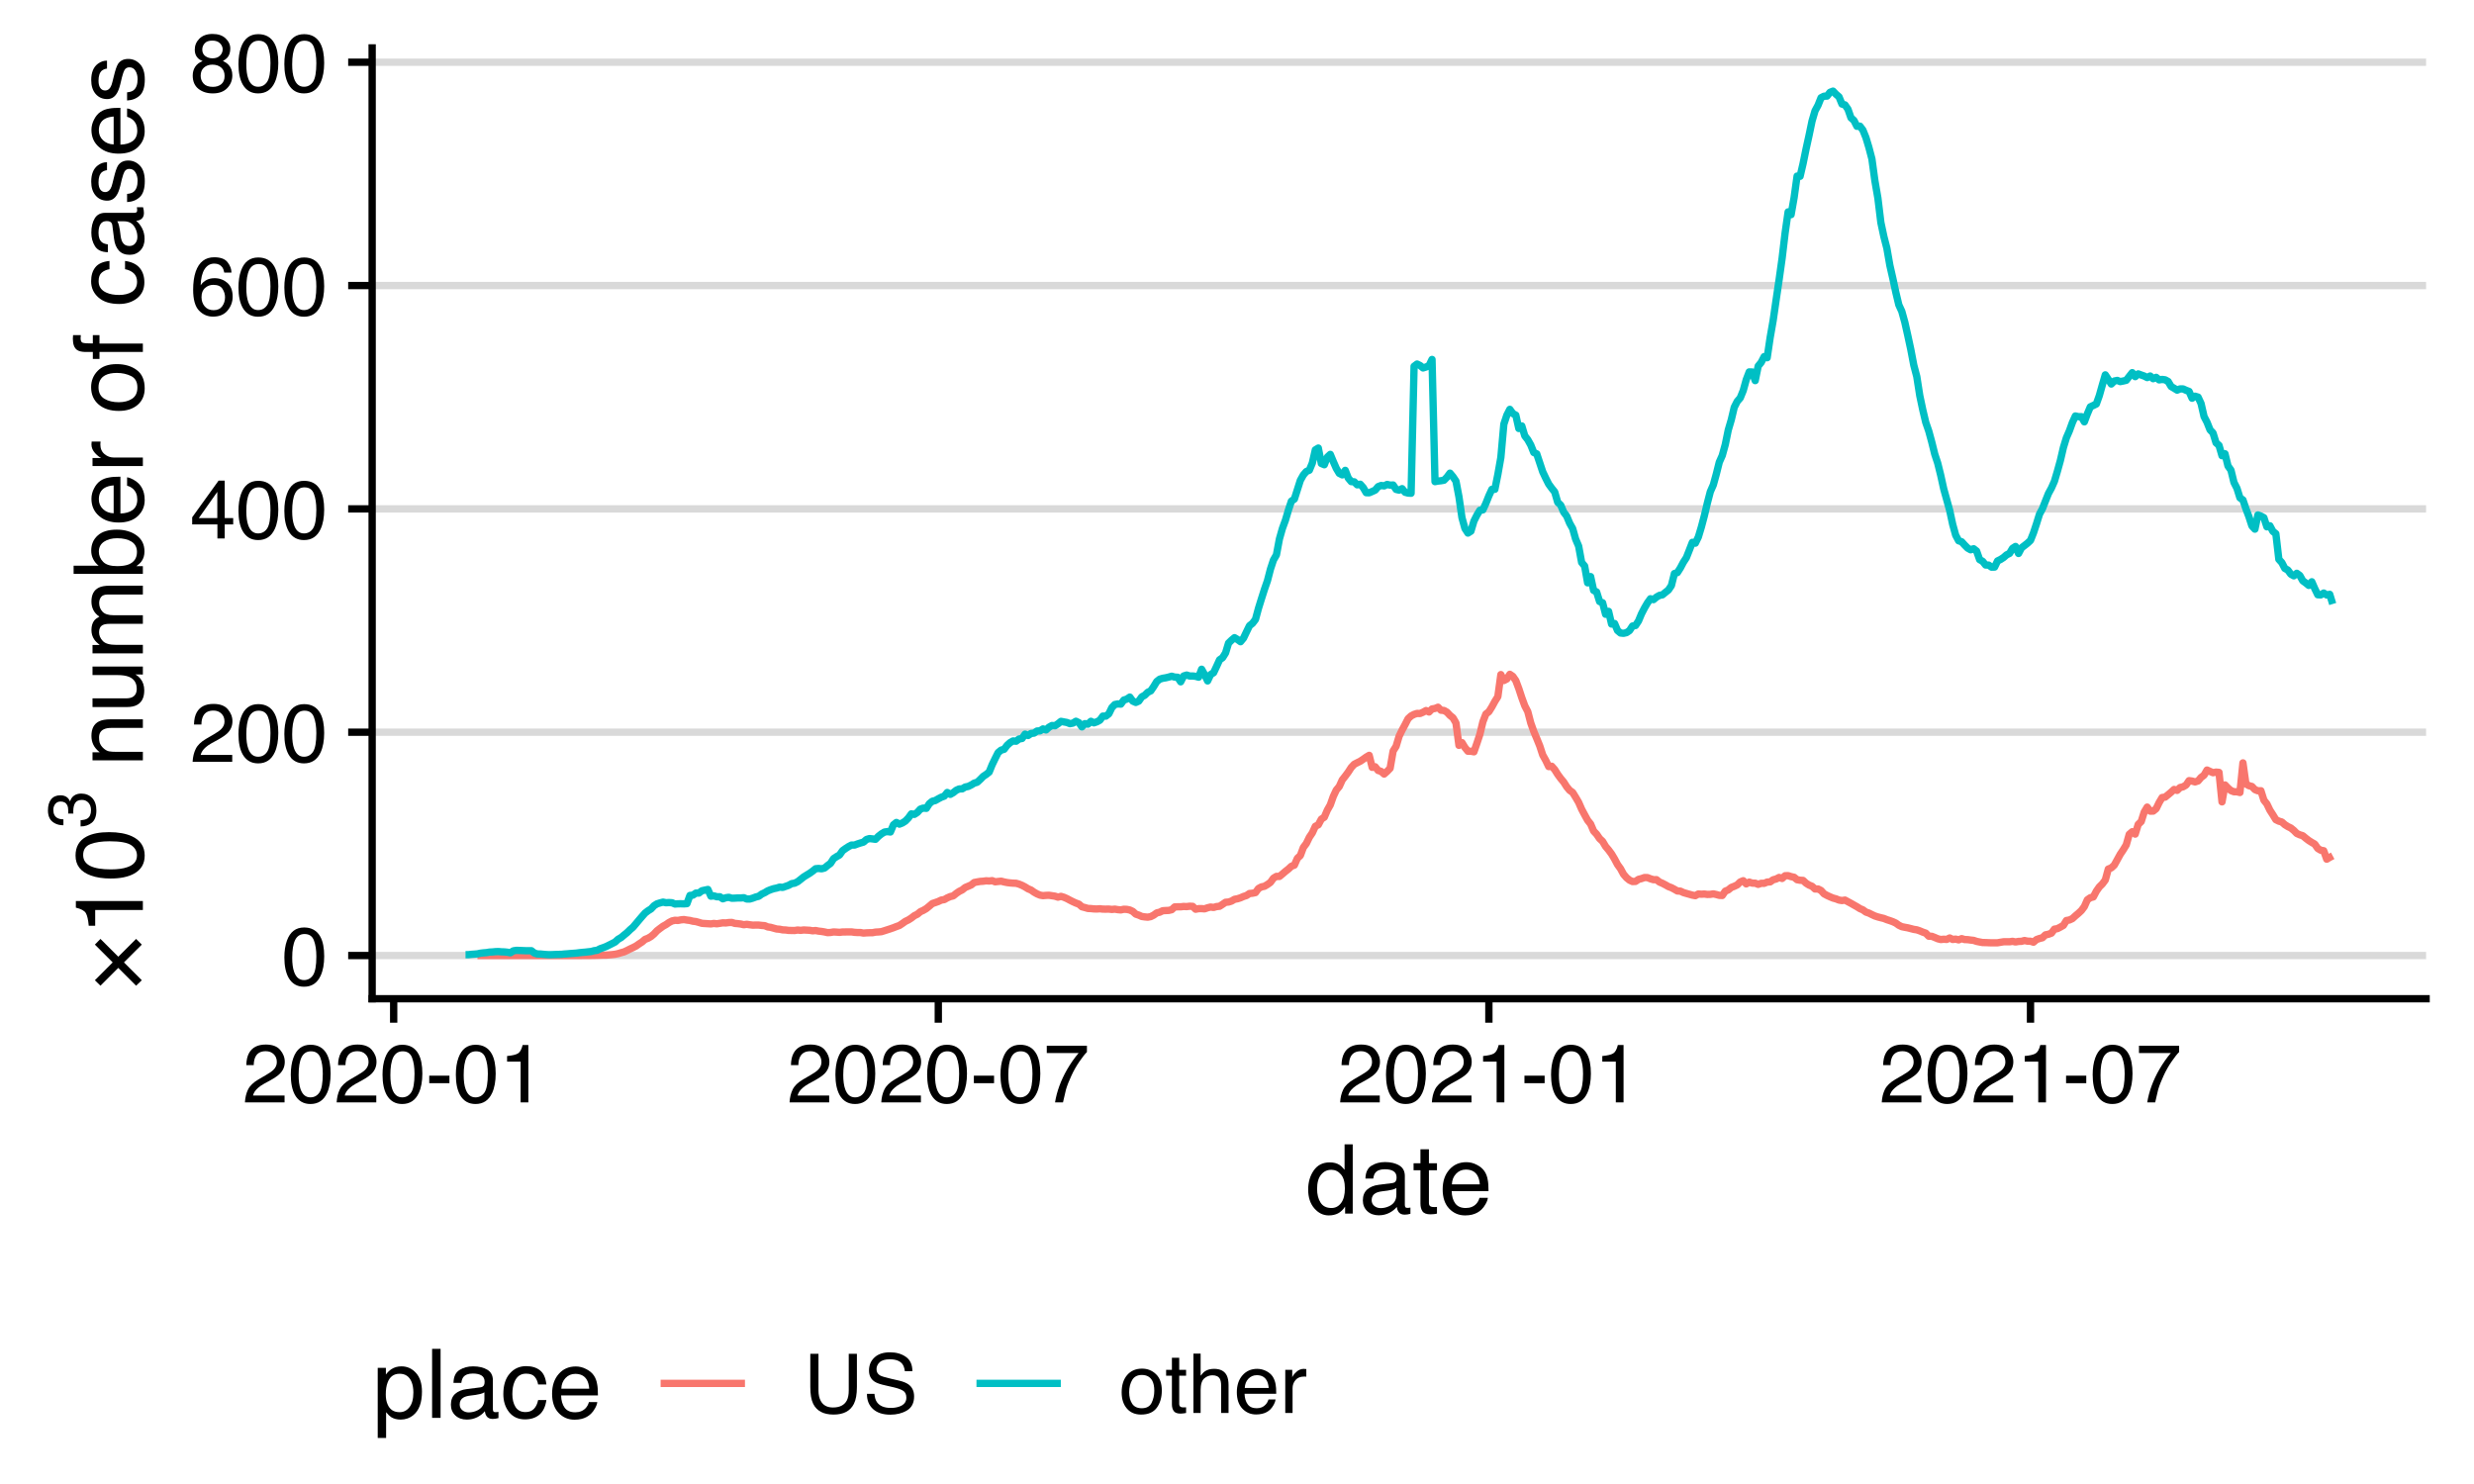 <?xml version="1.0" encoding="UTF-8"?>
<svg xmlns="http://www.w3.org/2000/svg" xmlns:xlink="http://www.w3.org/1999/xlink" width="360pt" height="216pt" viewBox="0 0 360 216" version="1.1">
<defs>
<g>
<symbol overflow="visible" id="glyph0-0">
<path style="stroke:none;" d="M 0.391 0 L 0.391 -8.609 L 7.219 -8.609 L 7.219 0 Z M 6.141 -1.078 L 6.141 -7.531 L 1.469 -7.531 L 1.469 -1.078 Z M 6.141 -1.078 "/>
</symbol>
<symbol overflow="visible" id="glyph0-1">
<path style="stroke:none;" d="M 3.25 -8.391 C 4.332 -8.391 5.117 -7.941 5.609 -7.047 C 5.984 -6.359 6.172 -5.41 6.172 -4.203 C 6.172 -3.066 6 -2.125 5.656 -1.375 C 5.164 -0.301 4.359 0.234 3.234 0.234 C 2.234 0.234 1.484 -0.203 0.984 -1.078 C 0.578 -1.816 0.375 -2.801 0.375 -4.031 C 0.375 -4.977 0.5 -5.797 0.75 -6.484 C 1.207 -7.754 2.039 -8.391 3.25 -8.391 Z M 3.234 -0.734 C 3.785 -0.734 4.223 -0.973 4.547 -1.453 C 4.867 -1.941 5.031 -2.848 5.031 -4.172 C 5.031 -5.117 4.91 -5.898 4.672 -6.516 C 4.441 -7.129 3.988 -7.438 3.312 -7.438 C 2.688 -7.438 2.227 -7.145 1.938 -6.562 C 1.656 -5.977 1.516 -5.117 1.516 -3.984 C 1.516 -3.129 1.609 -2.441 1.797 -1.922 C 2.078 -1.129 2.555 -0.734 3.234 -0.734 Z M 3.234 -0.734 "/>
</symbol>
<symbol overflow="visible" id="glyph0-2">
<path style="stroke:none;" d="M 0.375 0 C 0.414 -0.719 0.566 -1.344 0.828 -1.875 C 1.086 -2.414 1.594 -2.906 2.344 -3.344 L 3.469 -4 C 3.969 -4.289 4.32 -4.539 4.531 -4.75 C 4.852 -5.07 5.016 -5.441 5.016 -5.859 C 5.016 -6.348 4.863 -6.734 4.562 -7.016 C 4.27 -7.305 3.883 -7.453 3.406 -7.453 C 2.676 -7.453 2.176 -7.18 1.906 -6.641 C 1.75 -6.336 1.664 -5.93 1.656 -5.422 L 0.578 -5.422 C 0.586 -6.148 0.723 -6.742 0.984 -7.203 C 1.441 -8.016 2.25 -8.422 3.406 -8.422 C 4.363 -8.422 5.062 -8.16 5.5 -7.641 C 5.945 -7.117 6.172 -6.539 6.172 -5.906 C 6.172 -5.238 5.938 -4.664 5.469 -4.188 C 5.195 -3.906 4.707 -3.566 4 -3.172 L 3.188 -2.734 C 2.812 -2.523 2.516 -2.32 2.297 -2.125 C 1.898 -1.789 1.648 -1.414 1.547 -1 L 6.141 -1 L 6.141 0 Z M 0.375 0 "/>
</symbol>
<symbol overflow="visible" id="glyph0-3">
<path style="stroke:none;" d="M 3.969 -2.969 L 3.969 -6.781 L 1.281 -2.969 Z M 3.984 0 L 3.984 -2.047 L 0.312 -2.047 L 0.312 -3.078 L 4.156 -8.422 L 5.047 -8.422 L 5.047 -2.969 L 6.281 -2.969 L 6.281 -2.047 L 5.047 -2.047 L 5.047 0 Z M 3.984 0 "/>
</symbol>
<symbol overflow="visible" id="glyph0-4">
<path style="stroke:none;" d="M 3.516 -8.422 C 4.453 -8.422 5.102 -8.176 5.469 -7.688 C 5.844 -7.207 6.031 -6.707 6.031 -6.188 L 4.984 -6.188 C 4.922 -6.52 4.82 -6.781 4.688 -6.969 C 4.426 -7.32 4.039 -7.5 3.531 -7.5 C 2.938 -7.5 2.461 -7.223 2.109 -6.672 C 1.766 -6.129 1.578 -5.352 1.547 -4.344 C 1.785 -4.695 2.086 -4.961 2.453 -5.141 C 2.785 -5.297 3.16 -5.375 3.578 -5.375 C 4.285 -5.375 4.898 -5.148 5.422 -4.703 C 5.941 -4.254 6.203 -3.582 6.203 -2.688 C 6.203 -1.926 5.953 -1.25 5.453 -0.656 C 4.961 -0.07 4.258 0.219 3.344 0.219 C 2.551 0.219 1.867 -0.078 1.297 -0.672 C 0.734 -1.273 0.453 -2.281 0.453 -3.688 C 0.453 -4.727 0.578 -5.613 0.828 -6.344 C 1.316 -7.727 2.211 -8.422 3.516 -8.422 Z M 3.438 -0.719 C 3.988 -0.719 4.398 -0.906 4.672 -1.281 C 4.953 -1.656 5.094 -2.098 5.094 -2.609 C 5.094 -3.035 4.969 -3.441 4.719 -3.828 C 4.477 -4.211 4.031 -4.406 3.375 -4.406 C 2.926 -4.406 2.531 -4.254 2.188 -3.953 C 1.844 -3.66 1.672 -3.211 1.672 -2.609 C 1.672 -2.078 1.828 -1.629 2.141 -1.266 C 2.453 -0.898 2.883 -0.719 3.438 -0.719 Z M 3.438 -0.719 "/>
</symbol>
<symbol overflow="visible" id="glyph0-5">
<path style="stroke:none;" d="M 3.266 -4.875 C 3.734 -4.875 4.098 -5.004 4.359 -5.266 C 4.617 -5.523 4.75 -5.832 4.75 -6.188 C 4.75 -6.5 4.625 -6.785 4.375 -7.047 C 4.125 -7.316 3.742 -7.453 3.234 -7.453 C 2.723 -7.453 2.352 -7.316 2.125 -7.047 C 1.895 -6.785 1.781 -6.484 1.781 -6.141 C 1.781 -5.742 1.926 -5.43 2.219 -5.203 C 2.52 -4.984 2.867 -4.875 3.266 -4.875 Z M 3.328 -0.719 C 3.816 -0.719 4.223 -0.848 4.547 -1.109 C 4.867 -1.379 5.031 -1.773 5.031 -2.297 C 5.031 -2.836 4.863 -3.25 4.531 -3.531 C 4.195 -3.812 3.77 -3.953 3.25 -3.953 C 2.75 -3.953 2.336 -3.805 2.016 -3.516 C 1.703 -3.234 1.547 -2.836 1.547 -2.328 C 1.547 -1.891 1.691 -1.508 1.984 -1.188 C 2.273 -0.875 2.723 -0.719 3.328 -0.719 Z M 1.828 -4.469 C 1.535 -4.594 1.305 -4.738 1.141 -4.906 C 0.836 -5.219 0.688 -5.625 0.688 -6.125 C 0.688 -6.75 0.91 -7.285 1.359 -7.734 C 1.816 -8.191 2.457 -8.422 3.281 -8.422 C 4.094 -8.422 4.723 -8.207 5.172 -7.781 C 5.629 -7.352 5.859 -6.859 5.859 -6.297 C 5.859 -5.773 5.727 -5.348 5.469 -5.016 C 5.32 -4.836 5.094 -4.66 4.781 -4.484 C 5.125 -4.328 5.395 -4.145 5.594 -3.938 C 5.969 -3.539 6.156 -3.031 6.156 -2.406 C 6.156 -1.664 5.906 -1.039 5.406 -0.531 C 4.914 -0.02 4.219 0.234 3.312 0.234 C 2.488 0.234 1.797 0.016 1.234 -0.422 C 0.672 -0.867 0.391 -1.516 0.391 -2.359 C 0.391 -2.848 0.508 -3.273 0.75 -3.641 C 0.988 -4.004 1.348 -4.281 1.828 -4.469 Z M 1.828 -4.469 "/>
</symbol>
<symbol overflow="visible" id="glyph0-6">
<path style="stroke:none;" d="M 0.5 -3.891 L 3.438 -3.891 L 3.438 -2.797 L 0.5 -2.797 Z M 0.5 -3.891 "/>
</symbol>
<symbol overflow="visible" id="glyph0-7">
<path style="stroke:none;" d="M 1.156 -5.938 L 1.156 -6.75 C 1.914 -6.82 2.441 -6.945 2.734 -7.125 C 3.035 -7.301 3.266 -7.711 3.422 -8.359 L 4.25 -8.359 L 4.25 0 L 3.125 0 L 3.125 -5.938 Z M 1.156 -5.938 "/>
</symbol>
<symbol overflow="visible" id="glyph0-8">
<path style="stroke:none;" d="M 6.281 -8.25 L 6.281 -7.328 C 6.008 -7.066 5.648 -6.613 5.203 -5.969 C 4.754 -5.32 4.359 -4.625 4.016 -3.875 C 3.672 -3.133 3.41 -2.469 3.234 -1.875 C 3.129 -1.488 2.984 -0.863 2.797 0 L 1.641 0 C 1.898 -1.602 2.484 -3.195 3.391 -4.781 C 3.93 -5.707 4.492 -6.508 5.078 -7.188 L 0.438 -7.188 L 0.438 -8.25 Z M 6.281 -8.25 "/>
</symbol>
<symbol overflow="visible" id="glyph0-9">
<path style="stroke:none;" d="M 2.188 -8.609 L 2.188 -3.281 C 2.188 -2.656 2.301 -2.141 2.531 -1.734 C 2.875 -1.109 3.461 -0.797 4.297 -0.797 C 5.273 -0.797 5.945 -1.133 6.312 -1.812 C 6.5 -2.176 6.594 -2.664 6.594 -3.281 L 6.594 -8.609 L 7.781 -8.609 L 7.781 -3.781 C 7.781 -2.719 7.633 -1.898 7.344 -1.328 C 6.82 -0.285 5.836 0.234 4.391 0.234 C 2.93 0.234 1.941 -0.285 1.422 -1.328 C 1.141 -1.898 1 -2.719 1 -3.781 L 1 -8.609 Z M 4.391 -8.609 Z M 4.391 -8.609 "/>
</symbol>
<symbol overflow="visible" id="glyph0-10">
<path style="stroke:none;" d="M 1.672 -2.781 C 1.703 -2.289 1.816 -1.895 2.016 -1.594 C 2.41 -1.02 3.094 -0.734 4.062 -0.734 C 4.5 -0.734 4.898 -0.797 5.266 -0.922 C 5.961 -1.16 6.312 -1.594 6.312 -2.219 C 6.312 -2.688 6.16 -3.02 5.859 -3.219 C 5.566 -3.414 5.102 -3.586 4.469 -3.734 L 3.312 -4 C 2.539 -4.164 2 -4.352 1.688 -4.562 C 1.145 -4.926 0.875 -5.461 0.875 -6.172 C 0.875 -6.953 1.141 -7.586 1.672 -8.078 C 2.203 -8.578 2.957 -8.828 3.938 -8.828 C 4.844 -8.828 5.609 -8.609 6.234 -8.172 C 6.867 -7.734 7.188 -7.035 7.188 -6.078 L 6.094 -6.078 C 6.031 -6.547 5.906 -6.898 5.719 -7.141 C 5.363 -7.586 4.758 -7.812 3.906 -7.812 C 3.219 -7.812 2.723 -7.664 2.422 -7.375 C 2.117 -7.094 1.969 -6.758 1.969 -6.375 C 1.969 -5.957 2.145 -5.648 2.5 -5.453 C 2.727 -5.328 3.25 -5.172 4.062 -4.984 L 5.281 -4.703 C 5.852 -4.566 6.301 -4.383 6.625 -4.156 C 7.164 -3.758 7.438 -3.176 7.438 -2.406 C 7.438 -1.457 7.086 -0.773 6.391 -0.359 C 5.703 0.047 4.898 0.25 3.984 0.25 C 2.91 0.25 2.07 -0.02 1.469 -0.562 C 0.863 -1.113 0.566 -1.852 0.578 -2.781 Z M 4.031 -8.844 Z M 4.031 -8.844 "/>
</symbol>
<symbol overflow="visible" id="glyph0-11">
<path style="stroke:none;" d="M 3.266 -0.688 C 3.961 -0.688 4.441 -0.945 4.703 -1.469 C 4.961 -2 5.094 -2.586 5.094 -3.234 C 5.094 -3.828 5 -4.305 4.812 -4.672 C 4.508 -5.242 4 -5.531 3.281 -5.531 C 2.633 -5.531 2.164 -5.285 1.875 -4.797 C 1.582 -4.305 1.438 -3.711 1.438 -3.016 C 1.438 -2.348 1.582 -1.789 1.875 -1.344 C 2.164 -0.906 2.629 -0.688 3.266 -0.688 Z M 3.312 -6.453 C 4.113 -6.453 4.789 -6.18 5.344 -5.641 C 5.906 -5.109 6.188 -4.316 6.188 -3.266 C 6.188 -2.254 5.941 -1.414 5.453 -0.75 C 4.961 -0.094 4.203 0.234 3.172 0.234 C 2.305 0.234 1.617 -0.055 1.109 -0.641 C 0.598 -1.234 0.344 -2.02 0.344 -3 C 0.344 -4.051 0.609 -4.891 1.141 -5.516 C 1.68 -6.141 2.406 -6.453 3.312 -6.453 Z M 3.266 -6.422 Z M 3.266 -6.422 "/>
</symbol>
<symbol overflow="visible" id="glyph0-12">
<path style="stroke:none;" d="M 0.984 -8.031 L 2.047 -8.031 L 2.047 -6.281 L 3.047 -6.281 L 3.047 -5.422 L 2.047 -5.422 L 2.047 -1.312 C 2.047 -1.094 2.125 -0.945 2.281 -0.875 C 2.352 -0.832 2.488 -0.812 2.688 -0.812 C 2.738 -0.812 2.789 -0.812 2.844 -0.812 C 2.906 -0.82 2.973 -0.828 3.047 -0.828 L 3.047 0 C 2.93 0.031 2.805 0.051 2.672 0.062 C 2.547 0.082 2.406 0.094 2.25 0.094 C 1.758 0.094 1.426 -0.031 1.25 -0.281 C 1.07 -0.531 0.984 -0.859 0.984 -1.266 L 0.984 -5.422 L 0.141 -5.422 L 0.141 -6.281 L 0.984 -6.281 Z M 0.984 -8.031 "/>
</symbol>
<symbol overflow="visible" id="glyph0-13">
<path style="stroke:none;" d="M 0.781 -8.641 L 1.828 -8.641 L 1.828 -5.422 C 2.078 -5.742 2.301 -5.969 2.5 -6.094 C 2.844 -6.312 3.27 -6.422 3.781 -6.422 C 4.688 -6.422 5.301 -6.102 5.625 -5.469 C 5.801 -5.125 5.891 -4.645 5.891 -4.031 L 5.891 0 L 4.812 0 L 4.812 -3.953 C 4.812 -4.41 4.75 -4.75 4.625 -4.969 C 4.438 -5.312 4.078 -5.484 3.547 -5.484 C 3.109 -5.484 2.711 -5.332 2.359 -5.031 C 2.004 -4.727 1.828 -4.16 1.828 -3.328 L 1.828 0 L 0.781 0 Z M 0.781 -8.641 "/>
</symbol>
<symbol overflow="visible" id="glyph0-14">
<path style="stroke:none;" d="M 3.391 -6.422 C 3.836 -6.422 4.27 -6.316 4.688 -6.109 C 5.102 -5.898 5.422 -5.629 5.641 -5.297 C 5.848 -4.973 5.988 -4.602 6.062 -4.188 C 6.125 -3.895 6.156 -3.43 6.156 -2.797 L 1.547 -2.797 C 1.566 -2.16 1.719 -1.648 2 -1.266 C 2.281 -0.879 2.719 -0.688 3.312 -0.688 C 3.863 -0.688 4.301 -0.867 4.625 -1.234 C 4.812 -1.441 4.945 -1.688 5.031 -1.969 L 6.062 -1.969 C 6.039 -1.738 5.953 -1.484 5.797 -1.203 C 5.641 -0.922 5.469 -0.688 5.281 -0.5 C 4.957 -0.188 4.555 0.02 4.078 0.125 C 3.828 0.188 3.539 0.219 3.219 0.219 C 2.438 0.219 1.773 -0.062 1.234 -0.625 C 0.691 -1.195 0.422 -1.992 0.422 -3.016 C 0.422 -4.023 0.691 -4.844 1.234 -5.469 C 1.785 -6.102 2.504 -6.422 3.391 -6.422 Z M 5.062 -3.641 C 5.02 -4.098 4.922 -4.461 4.766 -4.734 C 4.484 -5.242 4.004 -5.5 3.328 -5.5 C 2.836 -5.5 2.426 -5.32 2.094 -4.969 C 1.77 -4.625 1.598 -4.18 1.578 -3.641 Z M 3.281 -6.422 Z M 3.281 -6.422 "/>
</symbol>
<symbol overflow="visible" id="glyph0-15">
<path style="stroke:none;" d="M 0.797 -6.281 L 1.812 -6.281 L 1.812 -5.188 C 1.883 -5.406 2.082 -5.664 2.406 -5.969 C 2.727 -6.27 3.098 -6.422 3.516 -6.422 C 3.535 -6.422 3.566 -6.414 3.609 -6.406 C 3.66 -6.406 3.742 -6.398 3.859 -6.391 L 3.859 -5.281 C 3.797 -5.289 3.738 -5.297 3.688 -5.297 C 3.633 -5.297 3.578 -5.297 3.516 -5.297 C 2.984 -5.297 2.57 -5.125 2.281 -4.781 C 2 -4.445 1.859 -4.055 1.859 -3.609 L 1.859 0 L 0.797 0 Z M 0.797 -6.281 "/>
</symbol>
<symbol overflow="visible" id="glyph1-0">
<path style="stroke:none;" d="M 0.453 0 L 0.453 -10.047 L 8.422 -10.047 L 8.422 0 Z M 7.172 -1.266 L 7.172 -8.781 L 1.703 -8.781 L 1.703 -1.266 Z M 7.172 -1.266 "/>
</symbol>
<symbol overflow="visible" id="glyph1-1">
<path style="stroke:none;" d="M 1.688 -3.578 C 1.688 -2.797 1.852 -2.141 2.188 -1.609 C 2.52 -1.078 3.051 -0.812 3.781 -0.812 C 4.352 -0.812 4.82 -1.055 5.188 -1.547 C 5.551 -2.035 5.734 -2.738 5.734 -3.656 C 5.734 -4.582 5.539 -5.266 5.156 -5.703 C 4.781 -6.148 4.316 -6.375 3.766 -6.375 C 3.148 -6.375 2.648 -6.133 2.266 -5.656 C 1.879 -5.188 1.688 -4.492 1.688 -3.578 Z M 3.531 -7.453 C 4.094 -7.453 4.562 -7.332 4.938 -7.094 C 5.156 -6.957 5.406 -6.719 5.688 -6.375 L 5.688 -10.078 L 6.875 -10.078 L 6.875 0 L 5.766 0 L 5.766 -1.016 C 5.473 -0.566 5.129 -0.238 4.734 -0.031 C 4.348 0.164 3.898 0.266 3.391 0.266 C 2.578 0.266 1.875 -0.078 1.281 -0.766 C 0.688 -1.453 0.391 -2.363 0.391 -3.5 C 0.391 -4.57 0.66 -5.5 1.203 -6.281 C 1.742 -7.062 2.52 -7.453 3.531 -7.453 Z M 3.531 -7.453 "/>
</symbol>
<symbol overflow="visible" id="glyph1-2">
<path style="stroke:none;" d="M 1.844 -1.953 C 1.844 -1.598 1.973 -1.316 2.234 -1.109 C 2.492 -0.898 2.801 -0.797 3.156 -0.797 C 3.594 -0.797 4.016 -0.895 4.422 -1.094 C 5.098 -1.426 5.438 -1.973 5.438 -2.734 L 5.438 -3.719 C 5.289 -3.625 5.098 -3.547 4.859 -3.484 C 4.617 -3.422 4.383 -3.375 4.156 -3.344 L 3.422 -3.25 C 2.973 -3.195 2.633 -3.102 2.406 -2.969 C 2.031 -2.758 1.844 -2.422 1.844 -1.953 Z M 4.828 -4.438 C 5.109 -4.469 5.297 -4.586 5.391 -4.797 C 5.441 -4.898 5.469 -5.055 5.469 -5.266 C 5.469 -5.68 5.316 -5.984 5.016 -6.172 C 4.723 -6.359 4.301 -6.453 3.75 -6.453 C 3.102 -6.453 2.645 -6.281 2.375 -5.938 C 2.227 -5.75 2.129 -5.469 2.078 -5.094 L 0.938 -5.094 C 0.957 -5.988 1.25 -6.613 1.812 -6.969 C 2.375 -7.32 3.031 -7.5 3.781 -7.5 C 4.633 -7.5 5.332 -7.332 5.875 -7 C 6.406 -6.676 6.672 -6.164 6.672 -5.469 L 6.672 -1.266 C 6.672 -1.129 6.695 -1.02 6.75 -0.938 C 6.801 -0.863 6.91 -0.828 7.078 -0.828 C 7.141 -0.828 7.203 -0.832 7.266 -0.844 C 7.336 -0.852 7.41 -0.863 7.484 -0.875 L 7.484 0.031 C 7.297 0.082 7.148 0.113 7.047 0.125 C 6.941 0.145 6.805 0.156 6.641 0.156 C 6.211 0.156 5.906 0.004 5.719 -0.297 C 5.613 -0.453 5.539 -0.676 5.5 -0.969 C 5.25 -0.645 4.891 -0.359 4.422 -0.109 C 3.953 0.129 3.438 0.25 2.875 0.25 C 2.195 0.25 1.641 0.047 1.203 -0.359 C 0.773 -0.773 0.562 -1.297 0.562 -1.922 C 0.562 -2.598 0.77 -3.125 1.188 -3.5 C 1.613 -3.875 2.172 -4.102 2.859 -4.188 Z M 3.812 -7.5 Z M 3.812 -7.5 "/>
</symbol>
<symbol overflow="visible" id="glyph1-3">
<path style="stroke:none;" d="M 1.156 -9.359 L 2.391 -9.359 L 2.391 -7.328 L 3.562 -7.328 L 3.562 -6.312 L 2.391 -6.312 L 2.391 -1.531 C 2.391 -1.281 2.477 -1.113 2.656 -1.031 C 2.75 -0.977 2.906 -0.953 3.125 -0.953 C 3.188 -0.953 3.25 -0.953 3.312 -0.953 C 3.383 -0.953 3.469 -0.957 3.562 -0.969 L 3.562 0 C 3.414 0.039 3.266 0.066 3.109 0.078 C 2.961 0.098 2.801 0.109 2.625 0.109 C 2.051 0.109 1.66 -0.035 1.453 -0.328 C 1.254 -0.617 1.156 -1 1.156 -1.469 L 1.156 -6.312 L 0.156 -6.312 L 0.156 -7.328 L 1.156 -7.328 Z M 1.156 -9.359 "/>
</symbol>
<symbol overflow="visible" id="glyph1-4">
<path style="stroke:none;" d="M 3.953 -7.484 C 4.473 -7.484 4.973 -7.359 5.453 -7.109 C 5.941 -6.867 6.316 -6.555 6.578 -6.172 C 6.828 -5.805 6.988 -5.375 7.062 -4.875 C 7.133 -4.539 7.172 -4.004 7.172 -3.266 L 1.812 -3.266 C 1.832 -2.523 2.004 -1.93 2.328 -1.484 C 2.66 -1.035 3.172 -0.812 3.859 -0.812 C 4.504 -0.812 5.02 -1.02 5.406 -1.438 C 5.625 -1.688 5.773 -1.973 5.859 -2.297 L 7.078 -2.297 C 7.047 -2.023 6.938 -1.723 6.75 -1.391 C 6.57 -1.066 6.375 -0.801 6.156 -0.594 C 5.781 -0.227 5.316 0.02 4.766 0.156 C 4.473 0.227 4.141 0.266 3.766 0.266 C 2.848 0.266 2.07 -0.066 1.438 -0.734 C 0.812 -1.398 0.5 -2.328 0.5 -3.516 C 0.5 -4.691 0.816 -5.645 1.453 -6.375 C 2.086 -7.113 2.922 -7.484 3.953 -7.484 Z M 5.906 -4.25 C 5.863 -4.781 5.75 -5.207 5.562 -5.531 C 5.227 -6.113 4.664 -6.406 3.875 -6.406 C 3.312 -6.406 2.836 -6.203 2.453 -5.797 C 2.066 -5.391 1.863 -4.875 1.844 -4.25 Z M 3.828 -7.5 Z M 3.828 -7.5 "/>
</symbol>
<symbol overflow="visible" id="glyph1-5">
<path style="stroke:none;" d="M 4 -0.828 C 4.57 -0.828 5.047 -1.066 5.422 -1.547 C 5.805 -2.023 6 -2.742 6 -3.703 C 6 -4.285 5.914 -4.785 5.75 -5.203 C 5.426 -6.016 4.844 -6.422 4 -6.422 C 3.145 -6.422 2.562 -5.992 2.25 -5.141 C 2.07 -4.68 1.984 -4.102 1.984 -3.406 C 1.984 -2.844 2.07 -2.363 2.25 -1.969 C 2.562 -1.207 3.145 -0.828 4 -0.828 Z M 0.812 -7.281 L 2 -7.281 L 2 -6.312 C 2.25 -6.645 2.52 -6.906 2.812 -7.094 C 3.227 -7.363 3.711 -7.5 4.266 -7.5 C 5.098 -7.5 5.801 -7.18 6.375 -6.547 C 6.957 -5.91 7.25 -5.004 7.25 -3.828 C 7.25 -2.223 6.832 -1.082 6 -0.406 C 5.469 0.031 4.852 0.25 4.156 0.25 C 3.602 0.25 3.141 0.129 2.766 -0.109 C 2.547 -0.254 2.301 -0.492 2.031 -0.828 L 2.031 2.922 L 0.812 2.922 Z M 0.812 -7.281 "/>
</symbol>
<symbol overflow="visible" id="glyph1-6">
<path style="stroke:none;" d="M 0.938 -10.047 L 2.172 -10.047 L 2.172 0 L 0.938 0 Z M 0.938 -10.047 "/>
</symbol>
<symbol overflow="visible" id="glyph1-7">
<path style="stroke:none;" d="M 3.719 -7.531 C 4.551 -7.531 5.223 -7.328 5.734 -6.922 C 6.254 -6.523 6.566 -5.836 6.672 -4.859 L 5.469 -4.859 C 5.395 -5.305 5.227 -5.68 4.969 -5.984 C 4.719 -6.285 4.301 -6.438 3.719 -6.438 C 2.938 -6.438 2.379 -6.051 2.047 -5.281 C 1.828 -4.789 1.719 -4.18 1.719 -3.453 C 1.719 -2.711 1.867 -2.094 2.172 -1.594 C 2.484 -1.094 2.973 -0.844 3.641 -0.844 C 4.148 -0.844 4.555 -1 4.859 -1.312 C 5.16 -1.625 5.363 -2.051 5.469 -2.594 L 6.672 -2.594 C 6.535 -1.625 6.191 -0.91 5.641 -0.453 C 5.098 -0.004 4.398 0.219 3.547 0.219 C 2.586 0.219 1.82 -0.129 1.25 -0.828 C 0.688 -1.535 0.406 -2.41 0.406 -3.453 C 0.406 -4.742 0.719 -5.742 1.344 -6.453 C 1.969 -7.172 2.758 -7.531 3.719 -7.531 Z M 3.531 -7.5 Z M 3.531 -7.5 "/>
</symbol>
<symbol overflow="visible" id="glyph2-0">
<path style="stroke:none;" d="M 0 -0.453 L -10.047 -0.453 L -10.047 -8.422 L 0 -8.422 Z M -1.266 -7.172 L -8.781 -7.172 L -8.781 -1.703 L -1.266 -1.703 Z M -1.266 -7.172 "/>
</symbol>
<symbol overflow="visible" id="glyph2-1">
<path style="stroke:none;" d="M -6.172 -0.797 L -6.984 -1.594 L -4.391 -4.188 L -6.984 -6.781 L -6.172 -7.609 L -3.578 -5.016 L -0.984 -7.609 L -0.156 -6.781 L -2.75 -4.188 L -0.156 -1.594 L -0.984 -0.797 L -3.578 -3.391 Z M -6.172 -0.797 "/>
</symbol>
<symbol overflow="visible" id="glyph2-2">
<path style="stroke:none;" d="M -6.938 -1.344 L -7.875 -1.344 C -7.957 -2.227 -8.098 -2.844 -8.297 -3.188 C -8.504 -3.539 -8.988 -3.805 -9.75 -3.984 L -9.75 -4.953 L 0 -4.953 L 0 -3.641 L -6.938 -3.641 Z M -6.938 -1.344 "/>
</symbol>
<symbol overflow="visible" id="glyph2-3">
<path style="stroke:none;" d="M -9.797 -3.781 C -9.797 -5.051 -9.27 -5.969 -8.219 -6.531 C -7.414 -6.969 -6.312 -7.188 -4.906 -7.188 C -3.57 -7.188 -2.473 -6.988 -1.609 -6.594 C -0.359 -6.02 0.266 -5.082 0.266 -3.781 C 0.266 -2.602 -0.242 -1.727 -1.266 -1.156 C -2.117 -0.676 -3.266 -0.438 -4.703 -0.438 C -5.805 -0.438 -6.758 -0.582 -7.562 -0.875 C -9.051 -1.406 -9.797 -2.375 -9.797 -3.781 Z M -0.859 -3.781 C -0.859 -4.414 -1.141 -4.922 -1.703 -5.297 C -2.266 -5.672 -3.316 -5.859 -4.859 -5.859 C -5.973 -5.859 -6.891 -5.723 -7.609 -5.453 C -8.328 -5.18 -8.688 -4.648 -8.688 -3.859 C -8.688 -3.141 -8.344 -2.609 -7.656 -2.266 C -6.977 -1.93 -5.977 -1.766 -4.656 -1.766 C -3.656 -1.766 -2.852 -1.875 -2.25 -2.094 C -1.32 -2.414 -0.859 -2.977 -0.859 -3.781 Z M -0.859 -3.781 "/>
</symbol>
<symbol overflow="visible" id="glyph2-4">
<path style="stroke:none;" d="M -7.328 -0.906 L -7.328 -2.078 L -6.281 -2.078 C -6.707 -2.422 -7.016 -2.785 -7.203 -3.172 C -7.391 -3.555 -7.484 -3.988 -7.484 -4.469 C -7.484 -5.5 -7.125 -6.195 -6.406 -6.562 C -6 -6.77 -5.43 -6.875 -4.703 -6.875 L 0 -6.875 L 0 -5.625 L -4.609 -5.625 C -5.055 -5.625 -5.414 -5.555 -5.688 -5.422 C -6.145 -5.203 -6.375 -4.805 -6.375 -4.234 C -6.375 -3.941 -6.348 -3.703 -6.297 -3.516 C -6.191 -3.18 -5.988 -2.883 -5.688 -2.625 C -5.445 -2.414 -5.195 -2.281 -4.938 -2.219 C -4.676 -2.164 -4.305 -2.141 -3.828 -2.141 L 0 -2.141 L 0 -0.906 Z M -7.5 -3.797 Z M -7.5 -3.797 "/>
</symbol>
<symbol overflow="visible" id="glyph2-5">
<path style="stroke:none;" d="M -7.328 -2.141 L -2.469 -2.141 C -2.094 -2.141 -1.785 -2.195 -1.547 -2.312 C -1.109 -2.531 -0.891 -2.938 -0.891 -3.531 C -0.891 -4.383 -1.27 -4.969 -2.031 -5.281 C -2.445 -5.445 -3.008 -5.531 -3.719 -5.531 L -7.328 -5.531 L -7.328 -6.766 L 0 -6.766 L 0 -5.609 L -1.078 -5.625 C -0.797 -5.457 -0.562 -5.258 -0.375 -5.031 C 0.008 -4.562 0.203 -3.988 0.203 -3.312 C 0.203 -2.27 -0.145 -1.562 -0.844 -1.188 C -1.219 -0.977 -1.719 -0.875 -2.344 -0.875 L -7.328 -0.875 Z M -7.5 -3.828 Z M -7.5 -3.828 "/>
</symbol>
<symbol overflow="visible" id="glyph2-6">
<path style="stroke:none;" d="M -7.328 -0.906 L -7.328 -2.125 L -6.281 -2.125 C -6.645 -2.414 -6.906 -2.676 -7.062 -2.906 C -7.344 -3.312 -7.484 -3.773 -7.484 -4.297 C -7.484 -4.879 -7.344 -5.348 -7.062 -5.703 C -6.895 -5.898 -6.648 -6.082 -6.328 -6.25 C -6.723 -6.52 -7.016 -6.836 -7.203 -7.203 C -7.391 -7.578 -7.484 -7.992 -7.484 -8.453 C -7.484 -9.441 -7.129 -10.113 -6.422 -10.469 C -6.035 -10.656 -5.52 -10.75 -4.875 -10.75 L 0 -10.75 L 0 -9.469 L -5.094 -9.469 C -5.57 -9.469 -5.898 -9.348 -6.078 -9.109 C -6.266 -8.867 -6.359 -8.57 -6.359 -8.219 C -6.359 -7.738 -6.195 -7.32 -5.875 -6.969 C -5.551 -6.625 -5.016 -6.453 -4.266 -6.453 L 0 -6.453 L 0 -5.203 L -4.781 -5.203 C -5.281 -5.203 -5.641 -5.141 -5.859 -5.016 C -6.203 -4.828 -6.375 -4.477 -6.375 -3.969 C -6.375 -3.508 -6.191 -3.086 -5.828 -2.703 C -5.473 -2.328 -4.828 -2.141 -3.891 -2.141 L 0 -2.141 L 0 -0.906 Z M -7.328 -0.906 "/>
</symbol>
<symbol overflow="visible" id="glyph2-7">
<path style="stroke:none;" d="M -10.078 -0.812 L -10.078 -2 L -6.438 -2 C -6.781 -2.27 -7.047 -2.594 -7.234 -2.969 C -7.422 -3.344 -7.516 -3.75 -7.516 -4.188 C -7.516 -5.094 -7.203 -5.828 -6.578 -6.391 C -5.953 -6.961 -5.023 -7.25 -3.797 -7.25 C -2.641 -7.25 -1.676 -6.969 -0.906 -6.406 C -0.145 -5.852 0.234 -5.078 0.234 -4.078 C 0.234 -3.523 0.098 -3.055 -0.172 -2.672 C -0.328 -2.441 -0.582 -2.195 -0.938 -1.938 L 0 -1.938 L 0 -0.812 Z M -0.859 -4 C -0.859 -4.664 -1.117 -5.164 -1.641 -5.5 C -2.172 -5.832 -2.867 -6 -3.734 -6 C -4.504 -6 -5.141 -5.832 -5.641 -5.5 C -6.148 -5.164 -6.406 -4.68 -6.406 -4.047 C -6.406 -3.484 -6.195 -2.988 -5.781 -2.562 C -5.375 -2.145 -4.691 -1.938 -3.734 -1.938 C -3.047 -1.938 -2.488 -2.02 -2.062 -2.188 C -1.258 -2.52 -0.859 -3.125 -0.859 -4 Z M -0.859 -4 "/>
</symbol>
<symbol overflow="visible" id="glyph2-8">
<path style="stroke:none;" d="M -7.484 -3.953 C -7.484 -4.473 -7.359 -4.973 -7.109 -5.453 C -6.867 -5.941 -6.555 -6.316 -6.172 -6.578 C -5.805 -6.828 -5.375 -6.988 -4.875 -7.062 C -4.539 -7.133 -4.004 -7.172 -3.266 -7.172 L -3.266 -1.812 C -2.523 -1.832 -1.93 -2.004 -1.484 -2.328 C -1.035 -2.66 -0.812 -3.172 -0.812 -3.859 C -0.812 -4.504 -1.02 -5.02 -1.438 -5.406 C -1.688 -5.625 -1.973 -5.773 -2.297 -5.859 L -2.297 -7.078 C -2.023 -7.047 -1.723 -6.938 -1.391 -6.75 C -1.066 -6.57 -0.801 -6.375 -0.594 -6.156 C -0.227 -5.781 0.02 -5.316 0.156 -4.766 C 0.227 -4.473 0.266 -4.141 0.266 -3.766 C 0.266 -2.848 -0.066 -2.07 -0.734 -1.438 C -1.398 -0.812 -2.328 -0.5 -3.516 -0.5 C -4.691 -0.5 -5.645 -0.816 -6.375 -1.453 C -7.113 -2.086 -7.484 -2.922 -7.484 -3.953 Z M -4.25 -5.906 C -4.781 -5.863 -5.207 -5.75 -5.531 -5.562 C -6.113 -5.227 -6.406 -4.664 -6.406 -3.875 C -6.406 -3.312 -6.203 -2.836 -5.797 -2.453 C -5.391 -2.066 -4.875 -1.863 -4.25 -1.844 Z M -7.5 -3.828 Z M -7.5 -3.828 "/>
</symbol>
<symbol overflow="visible" id="glyph2-9">
<path style="stroke:none;" d="M -7.328 -0.938 L -7.328 -2.109 L -6.062 -2.109 C -6.301 -2.203 -6.598 -2.438 -6.953 -2.812 C -7.305 -3.188 -7.484 -3.617 -7.484 -4.109 C -7.484 -4.129 -7.477 -4.164 -7.469 -4.219 C -7.469 -4.27 -7.461 -4.363 -7.453 -4.5 L -6.156 -4.5 C -6.164 -4.426 -6.172 -4.359 -6.172 -4.297 C -6.18 -4.234 -6.188 -4.164 -6.188 -4.094 C -6.188 -3.477 -5.984 -3.004 -5.578 -2.672 C -5.18 -2.336 -4.727 -2.172 -4.219 -2.172 L 0 -2.172 L 0 -0.938 Z M -7.328 -0.938 "/>
</symbol>
<symbol overflow="visible" id="glyph2-10">
<path style="stroke:none;" d=""/>
</symbol>
<symbol overflow="visible" id="glyph2-11">
<path style="stroke:none;" d="M -0.797 -3.812 C -0.797 -4.625 -1.102 -5.18 -1.719 -5.484 C -2.332 -5.785 -3.02 -5.938 -3.781 -5.938 C -4.469 -5.938 -5.023 -5.828 -5.453 -5.609 C -6.117 -5.266 -6.453 -4.672 -6.453 -3.828 C -6.453 -3.066 -6.164 -2.516 -5.594 -2.172 C -5.02 -1.836 -4.328 -1.672 -3.516 -1.672 C -2.742 -1.672 -2.098 -1.836 -1.578 -2.172 C -1.055 -2.516 -0.797 -3.062 -0.797 -3.812 Z M -7.531 -3.859 C -7.531 -4.797 -7.211 -5.586 -6.578 -6.234 C -5.953 -6.891 -5.031 -7.219 -3.812 -7.219 C -2.633 -7.219 -1.66 -6.93 -0.891 -6.359 C -0.117 -5.785 0.266 -4.895 0.266 -3.688 C 0.266 -2.688 -0.07 -1.891 -0.75 -1.297 C -1.438 -0.703 -2.352 -0.406 -3.5 -0.406 C -4.727 -0.406 -5.707 -0.719 -6.438 -1.344 C -7.164 -1.969 -7.531 -2.805 -7.531 -3.859 Z M -7.5 -3.812 Z M -7.5 -3.812 "/>
</symbol>
<symbol overflow="visible" id="glyph2-12">
<path style="stroke:none;" d="M -8.438 -1.203 C -8.945 -1.223 -9.32 -1.316 -9.562 -1.484 C -9.977 -1.766 -10.188 -2.316 -10.188 -3.141 C -10.188 -3.211 -10.18 -3.289 -10.172 -3.375 C -10.172 -3.457 -10.164 -3.551 -10.156 -3.656 L -9.031 -3.656 C -9.039 -3.531 -9.047 -3.438 -9.047 -3.375 C -9.055 -3.32 -9.062 -3.27 -9.062 -3.219 C -9.062 -2.844 -8.961 -2.617 -8.766 -2.547 C -8.578 -2.473 -8.082 -2.438 -7.281 -2.438 L -7.281 -3.656 L -6.312 -3.656 L -6.312 -2.422 L 0 -2.422 L 0 -1.203 L -6.312 -1.203 L -6.312 -0.188 L -7.281 -0.188 L -7.281 -1.203 Z M -8.438 -1.203 "/>
</symbol>
<symbol overflow="visible" id="glyph2-13">
<path style="stroke:none;" d="M -7.531 -3.719 C -7.531 -4.551 -7.328 -5.223 -6.922 -5.734 C -6.523 -6.254 -5.836 -6.566 -4.859 -6.672 L -4.859 -5.469 C -5.305 -5.395 -5.68 -5.227 -5.984 -4.969 C -6.285 -4.719 -6.438 -4.301 -6.438 -3.719 C -6.438 -2.938 -6.051 -2.379 -5.281 -2.047 C -4.789 -1.828 -4.18 -1.719 -3.453 -1.719 C -2.711 -1.719 -2.094 -1.867 -1.594 -2.172 C -1.094 -2.484 -0.844 -2.973 -0.844 -3.641 C -0.844 -4.148 -1 -4.555 -1.312 -4.859 C -1.625 -5.16 -2.051 -5.363 -2.594 -5.469 L -2.594 -6.672 C -1.625 -6.535 -0.91 -6.191 -0.453 -5.641 C -0.004 -5.098 0.219 -4.398 0.219 -3.547 C 0.219 -2.586 -0.129 -1.82 -0.828 -1.25 C -1.535 -0.688 -2.41 -0.406 -3.453 -0.406 C -4.742 -0.406 -5.742 -0.719 -6.453 -1.344 C -7.172 -1.969 -7.531 -2.758 -7.531 -3.719 Z M -7.5 -3.531 Z M -7.5 -3.531 "/>
</symbol>
<symbol overflow="visible" id="glyph2-14">
<path style="stroke:none;" d="M -1.953 -1.844 C -1.598 -1.844 -1.316 -1.973 -1.109 -2.234 C -0.898 -2.492 -0.797 -2.801 -0.797 -3.156 C -0.797 -3.594 -0.895 -4.016 -1.094 -4.422 C -1.426 -5.098 -1.973 -5.438 -2.734 -5.438 L -3.719 -5.438 C -3.625 -5.289 -3.547 -5.098 -3.484 -4.859 C -3.422 -4.617 -3.375 -4.383 -3.344 -4.156 L -3.25 -3.422 C -3.195 -2.973 -3.102 -2.633 -2.969 -2.406 C -2.758 -2.031 -2.422 -1.844 -1.953 -1.844 Z M -4.438 -4.828 C -4.469 -5.109 -4.586 -5.297 -4.797 -5.391 C -4.898 -5.441 -5.055 -5.469 -5.266 -5.469 C -5.68 -5.469 -5.984 -5.316 -6.172 -5.016 C -6.359 -4.723 -6.453 -4.301 -6.453 -3.75 C -6.453 -3.102 -6.281 -2.645 -5.938 -2.375 C -5.75 -2.227 -5.469 -2.129 -5.094 -2.078 L -5.094 -0.938 C -5.988 -0.957 -6.613 -1.25 -6.969 -1.812 C -7.32 -2.375 -7.5 -3.031 -7.5 -3.781 C -7.5 -4.633 -7.332 -5.332 -7 -5.875 C -6.676 -6.406 -6.164 -6.672 -5.469 -6.672 L -1.266 -6.672 C -1.129 -6.672 -1.02 -6.695 -0.938 -6.75 C -0.863 -6.801 -0.828 -6.91 -0.828 -7.078 C -0.828 -7.141 -0.832 -7.203 -0.844 -7.266 C -0.852 -7.336 -0.863 -7.41 -0.875 -7.484 L 0.031 -7.484 C 0.082 -7.297 0.113 -7.148 0.125 -7.047 C 0.145 -6.941 0.156 -6.805 0.156 -6.641 C 0.156 -6.211 0.004 -5.906 -0.297 -5.719 C -0.453 -5.613 -0.676 -5.539 -0.969 -5.5 C -0.645 -5.25 -0.359 -4.891 -0.109 -4.422 C 0.129 -3.953 0.25 -3.438 0.25 -2.875 C 0.25 -2.195 0.047 -1.641 -0.359 -1.203 C -0.773 -0.773 -1.297 -0.562 -1.922 -0.562 C -2.598 -0.562 -3.125 -0.77 -3.5 -1.188 C -3.875 -1.613 -4.102 -2.172 -4.188 -2.859 Z M -7.5 -3.812 Z M -7.5 -3.812 "/>
</symbol>
<symbol overflow="visible" id="glyph2-15">
<path style="stroke:none;" d="M -2.297 -1.641 C -1.891 -1.672 -1.578 -1.77 -1.359 -1.938 C -0.961 -2.25 -0.766 -2.789 -0.766 -3.562 C -0.766 -4.008 -0.863 -4.406 -1.062 -4.75 C -1.258 -5.102 -1.562 -5.281 -1.969 -5.281 C -2.289 -5.281 -2.531 -5.141 -2.688 -4.859 C -2.789 -4.68 -2.91 -4.332 -3.047 -3.812 L -3.281 -2.828 C -3.438 -2.203 -3.613 -1.742 -3.812 -1.453 C -4.145 -0.922 -4.602 -0.656 -5.188 -0.656 C -5.883 -0.656 -6.445 -0.906 -6.875 -1.406 C -7.301 -1.906 -7.516 -2.578 -7.516 -3.422 C -7.516 -4.523 -7.191 -5.316 -6.547 -5.797 C -6.129 -6.109 -5.688 -6.258 -5.219 -6.25 L -5.219 -5.094 C -5.5 -5.062 -5.75 -4.961 -5.969 -4.797 C -6.289 -4.516 -6.453 -4.023 -6.453 -3.328 C -6.453 -2.859 -6.363 -2.504 -6.188 -2.266 C -6.008 -2.023 -5.773 -1.906 -5.484 -1.906 C -5.172 -1.906 -4.914 -2.062 -4.719 -2.375 C -4.602 -2.562 -4.504 -2.832 -4.422 -3.188 L -4.219 -4 C -4.008 -4.883 -3.805 -5.477 -3.609 -5.781 C -3.285 -6.258 -2.789 -6.5 -2.125 -6.5 C -1.469 -6.5 -0.898 -6.25 -0.422 -5.75 C 0.047 -5.258 0.281 -4.508 0.281 -3.5 C 0.281 -2.406 0.035 -1.629 -0.453 -1.172 C -0.953 -0.723 -1.566 -0.484 -2.297 -0.453 Z M -7.5 -3.453 Z M -7.5 -3.453 "/>
</symbol>
<symbol overflow="visible" id="glyph3-0">
<path style="stroke:none;" d="M 0 -0.312 L -7.031 -0.312 L -7.031 -5.891 L 0 -5.891 Z M -0.875 -5.016 L -6.141 -5.016 L -6.141 -1.203 L -0.875 -1.203 Z M -0.875 -5.016 "/>
</symbol>
<symbol overflow="visible" id="glyph3-1">
<path style="stroke:none;" d="M 0.188 -2.547 C 0.188 -1.734 -0.031 -1.145 -0.469 -0.781 C -0.914 -0.414 -1.461 -0.234 -2.109 -0.234 L -2.109 -1.141 C -1.66 -1.172 -1.336 -1.25 -1.141 -1.375 C -0.773 -1.602 -0.594 -2.008 -0.594 -2.594 C -0.594 -3.039 -0.711 -3.398 -0.953 -3.672 C -1.203 -3.953 -1.52 -4.094 -1.906 -4.094 C -2.375 -4.094 -2.703 -3.945 -2.891 -3.656 C -3.078 -3.375 -3.172 -2.973 -3.172 -2.453 C -3.172 -2.398 -3.172 -2.344 -3.172 -2.281 C -3.172 -2.227 -3.164 -2.172 -3.156 -2.109 L -3.922 -2.109 C -3.91 -2.191 -3.906 -2.266 -3.906 -2.328 C -3.906 -2.391 -3.906 -2.457 -3.906 -2.531 C -3.906 -2.852 -3.953 -3.113 -4.047 -3.312 C -4.223 -3.676 -4.547 -3.859 -5.016 -3.859 C -5.348 -3.859 -5.609 -3.738 -5.797 -3.5 C -5.984 -3.258 -6.078 -2.977 -6.078 -2.656 C -6.078 -2.082 -5.883 -1.688 -5.5 -1.469 C -5.289 -1.344 -4.992 -1.273 -4.609 -1.266 L -4.609 -0.406 C -5.117 -0.406 -5.551 -0.508 -5.906 -0.719 C -6.539 -1.062 -6.859 -1.676 -6.859 -2.562 C -6.859 -3.258 -6.703 -3.801 -6.391 -4.188 C -6.078 -4.57 -5.629 -4.766 -5.047 -4.766 C -4.617 -4.766 -4.273 -4.648 -4.016 -4.422 C -3.859 -4.273 -3.734 -4.094 -3.641 -3.875 C -3.535 -4.238 -3.344 -4.52 -3.062 -4.719 C -2.781 -4.914 -2.438 -5.016 -2.031 -5.016 C -1.375 -5.016 -0.836 -4.801 -0.422 -4.375 C -0.016 -3.945 0.188 -3.336 0.188 -2.547 Z M 0.188 -2.547 "/>
</symbol>
<symbol overflow="visible" id="glyph4-0">
<path style="stroke:none;" d="M 2.469 -0.703 L -9.875 -0.703 L -9.875 -7.703 L 2.469 -7.703 Z M 1.703 -1.484 L 1.703 -6.922 L -9.078 -6.922 L -9.078 -1.484 Z M 1.703 -1.484 "/>
</symbol>
<symbol overflow="visible" id="glyph4-1">
<path style="stroke:none;" d=""/>
</symbol>
</g>
<clipPath id="clip1">
  <path d="M 54.152 138 L 353.027 138 L 353.027 140 L 54.152 140 Z M 54.152 138 "/>
</clipPath>
<clipPath id="clip2">
  <path d="M 54.152 106 L 353.027 106 L 353.027 108 L 54.152 108 Z M 54.152 106 "/>
</clipPath>
<clipPath id="clip3">
  <path d="M 54.152 73 L 353.027 73 L 353.027 75 L 54.152 75 Z M 54.152 73 "/>
</clipPath>
<clipPath id="clip4">
  <path d="M 54.152 41 L 353.027 41 L 353.027 43 L 54.152 43 Z M 54.152 41 "/>
</clipPath>
<clipPath id="clip5">
  <path d="M 54.152 8 L 353.027 8 L 353.027 10 L 54.152 10 Z M 54.152 8 "/>
</clipPath>
</defs>
<g id="surface49">
<rect x="0" y="0" width="360" height="216" style="fill:rgb(100%,100%,100%);fill-opacity:1;stroke:none;"/>
<g clip-path="url(#clip1)" clip-rule="nonzero">
<path style="fill:none;stroke-width:1.067;stroke-linecap:butt;stroke-linejoin:round;stroke:rgb(85.098%,85.098%,85.098%);stroke-opacity:1;stroke-miterlimit:10;" d="M 54.152 139.082 L 353.027 139.082 "/>
</g>
<g clip-path="url(#clip2)" clip-rule="nonzero">
<path style="fill:none;stroke-width:1.067;stroke-linecap:butt;stroke-linejoin:round;stroke:rgb(85.098%,85.098%,85.098%);stroke-opacity:1;stroke-miterlimit:10;" d="M 54.152 106.578 L 353.027 106.578 "/>
</g>
<g clip-path="url(#clip3)" clip-rule="nonzero">
<path style="fill:none;stroke-width:1.067;stroke-linecap:butt;stroke-linejoin:round;stroke:rgb(85.098%,85.098%,85.098%);stroke-opacity:1;stroke-miterlimit:10;" d="M 54.152 74.07 L 353.027 74.07 "/>
</g>
<g clip-path="url(#clip4)" clip-rule="nonzero">
<path style="fill:none;stroke-width:1.067;stroke-linecap:butt;stroke-linejoin:round;stroke:rgb(85.098%,85.098%,85.098%);stroke-opacity:1;stroke-miterlimit:10;" d="M 54.152 41.566 L 353.027 41.566 "/>
</g>
<g clip-path="url(#clip5)" clip-rule="nonzero">
<path style="fill:none;stroke-width:1.067;stroke-linecap:butt;stroke-linejoin:round;stroke:rgb(85.098%,85.098%,85.098%);stroke-opacity:1;stroke-miterlimit:10;" d="M 54.152 9.059 L 353.027 9.059 "/>
</g>
<path style="fill:none;stroke-width:1.067;stroke-linecap:butt;stroke-linejoin:round;stroke:rgb(97.255%,46.275%,42.745%);stroke-opacity:1;stroke-miterlimit:10;" d="M 69.48 139.082 L 83.414 139.082 L 83.848 139.078 L 84.285 139.078 L 85.152 139.07 L 85.59 139.07 L 86.023 139.066 L 86.461 139.059 L 86.895 139.051 L 87.332 139.035 L 87.766 139.023 L 88.203 139.02 L 88.637 138.988 L 89.074 138.949 L 89.508 138.895 L 89.945 138.801 L 90.379 138.668 L 90.816 138.547 L 91.25 138.344 L 91.684 138.121 L 92.121 137.918 L 92.555 137.695 L 92.992 137.387 L 93.426 137.105 L 93.863 136.727 L 94.297 136.562 L 94.734 136.305 L 95.168 135.938 L 95.605 135.473 L 96.039 135.137 L 96.477 134.816 L 96.91 134.578 L 97.348 134.273 L 97.781 134.047 L 98.219 133.949 L 98.652 133.973 L 99.086 133.887 L 99.523 133.844 L 99.957 133.918 L 100.395 133.973 L 100.828 134.086 L 101.266 134.137 L 101.699 134.258 L 102.137 134.391 L 102.57 134.422 L 103.008 134.449 L 103.441 134.477 L 103.879 134.41 L 104.312 134.461 L 104.75 134.391 L 105.184 134.32 L 105.617 134.336 L 106.055 134.277 L 106.488 134.262 L 106.926 134.402 L 107.359 134.438 L 107.797 134.496 L 108.23 134.594 L 108.668 134.535 L 109.102 134.602 L 109.539 134.656 L 109.973 134.645 L 110.41 134.648 L 110.844 134.699 L 111.281 134.734 L 111.715 134.914 L 112.148 134.977 L 112.586 135.102 L 113.02 135.219 L 113.457 135.254 L 113.891 135.344 L 114.328 135.363 L 114.762 135.422 L 115.199 135.43 L 115.633 135.438 L 116.07 135.367 L 116.504 135.414 L 116.941 135.359 L 117.375 135.383 L 117.812 135.406 L 118.246 135.48 L 118.684 135.441 L 119.117 135.527 L 119.551 135.574 L 119.988 135.648 L 120.422 135.746 L 120.859 135.723 L 121.293 135.648 L 121.73 135.672 L 122.164 135.707 L 122.602 135.652 L 123.035 135.648 L 123.473 135.645 L 123.906 135.641 L 124.344 135.703 L 124.777 135.73 L 125.215 135.734 L 125.648 135.812 L 126.082 135.777 L 126.52 135.762 L 126.953 135.758 L 127.391 135.672 L 127.824 135.648 L 128.262 135.605 L 128.695 135.469 L 129.133 135.328 L 129.566 135.188 L 130.004 135.035 L 130.438 134.863 L 130.875 134.707 L 131.309 134.418 L 131.746 134.105 L 132.18 133.898 L 132.613 133.621 L 133.051 133.281 L 133.484 133.07 L 133.922 132.703 L 134.355 132.504 L 134.793 132.246 L 135.227 131.891 L 135.664 131.516 L 136.098 131.371 L 136.535 131.215 L 136.969 131.008 L 137.406 130.938 L 137.84 130.688 L 138.277 130.5 L 138.711 130.395 L 139.148 130.039 L 139.582 129.742 L 140.016 129.527 L 140.453 129.176 L 140.887 128.996 L 141.324 128.805 L 141.758 128.453 L 142.195 128.367 L 142.629 128.293 L 143.066 128.266 L 143.5 128.203 L 143.938 128.234 L 144.371 128.18 L 144.809 128.348 L 145.242 128.301 L 145.68 128.258 L 146.113 128.371 L 146.547 128.457 L 146.984 128.512 L 147.418 128.547 L 147.855 128.562 L 148.289 128.688 L 148.727 128.867 L 149.16 129.094 L 149.598 129.367 L 150.031 129.547 L 150.469 129.859 L 150.902 130.102 L 151.34 130.289 L 151.773 130.363 L 152.211 130.324 L 152.645 130.309 L 153.082 130.375 L 153.516 130.441 L 153.949 130.582 L 154.387 130.469 L 154.82 130.602 L 155.258 130.793 L 155.691 131.027 L 156.129 131.246 L 156.562 131.441 L 157 131.602 L 157.434 131.984 L 157.871 132.098 L 158.305 132.227 L 158.742 132.246 L 159.176 132.293 L 159.613 132.305 L 160.047 132.273 L 160.48 132.324 L 160.918 132.328 L 161.352 132.32 L 161.789 132.371 L 162.223 132.328 L 162.66 132.402 L 163.094 132.441 L 163.531 132.344 L 163.965 132.363 L 164.402 132.453 L 164.836 132.656 L 165.273 133.055 L 165.707 133.199 L 166.145 133.395 L 166.578 133.457 L 167.012 133.496 L 167.449 133.414 L 167.883 133.195 L 168.32 132.875 L 168.754 132.773 L 169.191 132.559 L 169.625 132.531 L 170.062 132.512 L 170.496 132.41 L 170.934 132.004 L 171.367 131.988 L 171.805 131.988 L 172.238 131.938 L 172.676 131.957 L 173.109 131.902 L 173.547 131.922 L 173.98 132.34 L 174.414 132.258 L 174.852 132.254 L 175.285 132.285 L 175.723 132.129 L 176.156 132.023 L 176.594 132.082 L 177.027 131.953 L 177.465 131.91 L 177.898 131.629 L 178.336 131.328 L 178.77 131.293 L 179.207 131.152 L 179.641 130.895 L 180.078 130.816 L 180.512 130.676 L 180.945 130.484 L 181.383 130.344 L 181.816 130.055 L 182.254 130.012 L 182.688 129.918 L 183.125 129.324 L 183.559 129.09 L 183.996 129 L 184.43 128.742 L 184.867 128.43 L 185.301 127.828 L 185.738 127.559 L 186.172 127.57 L 186.609 127.211 L 187.043 126.836 L 187.477 126.496 L 187.914 126.086 L 188.348 125.922 L 188.785 124.926 L 189.219 124.523 L 189.656 123.348 L 190.09 122.77 L 190.527 121.867 L 190.961 121.223 L 191.398 120.27 L 191.832 120.051 L 192.27 119.23 L 192.703 118.945 L 193.141 117.922 L 193.574 117.156 L 194.012 115.922 L 194.445 115 L 194.879 114.48 L 195.316 113.52 L 195.75 112.969 L 196.188 112.379 L 196.621 111.711 L 197.059 111.242 L 197.492 111.016 L 197.93 110.801 L 198.363 110.512 L 198.801 110.199 L 199.234 109.941 L 199.672 111.691 L 200.105 111.605 L 200.543 112.145 L 200.977 112.281 L 201.41 112.664 L 201.848 112.277 L 202.281 111.824 L 202.719 109.312 L 203.152 108.621 L 203.59 107.156 L 204.023 106.27 L 204.461 105.461 L 204.895 104.609 L 205.332 104.207 L 205.766 103.98 L 206.203 103.84 L 206.637 103.855 L 207.074 103.664 L 207.508 103.422 L 207.941 103.633 L 208.379 103.191 L 208.812 103.117 L 209.25 102.938 L 209.684 103.375 L 210.121 103.41 L 210.555 103.66 L 210.992 104.129 L 211.426 104.477 L 211.863 105.227 L 212.297 108.488 L 212.734 108.086 L 213.168 108.801 L 213.605 109.344 L 214.039 109.344 L 214.477 109.43 L 214.91 108.188 L 215.344 106.871 L 215.781 105.059 L 216.215 103.93 L 216.652 103.59 L 217.086 102.895 L 217.523 102.09 L 217.957 101.398 L 218.395 98.188 L 218.828 99.055 L 219.266 98.828 L 219.699 98.148 L 220.137 98.445 L 220.57 99.066 L 221.008 100.23 L 221.441 101.547 L 221.875 102.73 L 222.312 103.574 L 222.746 105.23 L 223.184 106.461 L 223.617 107.488 L 224.055 108.57 L 224.488 109.891 L 224.926 110.676 L 225.359 111.578 L 225.797 111.527 L 226.23 112.016 L 226.668 112.711 L 227.102 113.305 L 227.539 113.828 L 227.973 114.512 L 228.406 115.035 L 228.844 115.344 L 229.277 116.043 L 229.715 116.789 L 230.148 117.781 L 230.586 118.602 L 231.02 119.391 L 231.457 119.941 L 231.891 120.957 L 232.328 121.422 L 232.762 122.055 L 233.199 122.465 L 233.633 123.199 L 234.07 123.711 L 234.504 124.297 L 234.941 125.027 L 235.375 125.84 L 235.809 126.441 L 236.246 127.25 L 236.68 127.75 L 237.117 128.109 L 237.551 128.309 L 237.988 128.293 L 238.422 127.996 L 238.859 127.883 L 239.293 127.727 L 239.73 127.738 L 240.164 127.91 L 240.602 128.043 L 241.035 128.035 L 241.473 128.383 L 241.906 128.566 L 242.34 128.793 L 242.777 129.043 L 243.211 129.203 L 243.648 129.434 L 244.082 129.684 L 244.52 129.707 L 244.953 129.914 L 245.391 130.043 L 245.824 130.164 L 246.262 130.289 L 246.695 130.367 L 247.133 130.121 L 247.566 130.156 L 248.004 130.129 L 248.438 130.188 L 248.875 130.176 L 249.309 130.105 L 249.742 130.199 L 250.18 130.32 L 250.613 130.34 L 251.051 129.707 L 251.484 129.531 L 251.922 129.172 L 252.355 129.004 L 252.793 128.797 L 253.227 128.371 L 253.664 128.191 L 254.098 128.652 L 254.535 128.391 L 254.969 128.543 L 255.406 128.547 L 255.84 128.719 L 256.273 128.566 L 256.711 128.574 L 257.145 128.387 L 257.582 128.363 L 258.016 128.055 L 258.453 127.941 L 258.887 127.711 L 259.324 127.863 L 259.758 127.465 L 260.195 127.453 L 260.629 127.594 L 261.066 127.688 L 261.5 128.043 L 261.938 128.121 L 262.371 128.148 L 262.805 128.551 L 263.242 128.824 L 263.676 129 L 264.113 129.395 L 264.547 129.391 L 264.984 129.613 L 265.418 130.094 L 265.855 130.332 L 266.289 130.531 L 266.727 130.715 L 267.16 130.832 L 267.598 131.004 L 268.031 131.078 L 268.469 131.008 L 268.902 131.246 L 269.34 131.48 L 269.773 131.73 L 270.207 131.973 L 270.645 132.25 L 271.078 132.434 L 271.516 132.754 L 271.949 132.902 L 272.387 133.121 L 272.82 133.324 L 273.258 133.465 L 273.691 133.578 L 274.129 133.684 L 274.562 133.859 L 275 134 L 275.434 134.156 L 275.871 134.359 L 276.305 134.672 L 276.738 134.879 L 277.176 134.969 L 277.609 135.047 L 278.047 135.16 L 278.48 135.273 L 278.918 135.34 L 279.352 135.488 L 279.789 135.672 L 280.223 135.82 L 280.66 136.266 L 281.094 136.277 L 281.531 136.449 L 281.965 136.637 L 282.402 136.75 L 282.836 136.707 L 283.27 136.734 L 283.707 136.523 L 284.141 136.738 L 284.578 136.691 L 285.012 136.801 L 285.449 136.621 L 285.883 136.754 L 286.32 136.766 L 286.754 136.828 L 287.191 136.875 L 287.625 137.023 L 288.062 137.109 L 288.496 137.191 L 288.934 137.195 L 289.367 137.215 L 289.805 137.23 L 290.238 137.23 L 290.672 137.223 L 291.109 137.148 L 291.543 137.078 L 291.98 137.074 L 292.414 137.078 L 292.852 137.012 L 293.285 137.105 L 293.723 137.027 L 294.156 137.012 L 294.594 136.895 L 295.027 136.988 L 295.465 137 L 295.898 137.137 L 296.336 136.758 L 296.77 136.602 L 297.203 136.492 L 297.641 136.07 L 298.074 135.984 L 298.512 135.82 L 298.945 135.238 L 299.383 135.164 L 299.816 134.938 L 300.254 134.688 L 300.688 133.984 L 301.125 133.906 L 301.559 133.707 L 301.996 133.305 L 302.43 132.941 L 302.867 132.531 L 303.301 131.957 L 303.734 130.973 L 304.172 130.664 L 304.605 130.551 L 305.043 129.719 L 305.477 129.098 L 305.914 128.664 L 306.348 128.09 L 306.785 126.492 L 307.219 126.324 L 307.656 125.922 L 308.09 125.137 L 308.527 124.34 L 308.961 123.695 L 309.398 122.973 L 309.832 121.441 L 310.27 121.059 L 310.703 121.406 L 311.137 120 L 311.574 119.578 L 312.008 118.203 L 312.445 117.477 L 312.879 118.062 L 313.316 118.059 L 313.75 117.707 L 314.188 116.805 L 314.621 116.082 L 315.059 116.023 L 315.492 115.672 L 315.93 115.305 L 316.363 114.906 L 316.801 115.043 L 317.234 114.625 L 317.668 114.52 L 318.105 114.262 L 318.539 113.625 L 318.977 113.688 L 319.41 113.809 L 319.848 113.668 L 320.281 113.16 L 320.719 112.828 L 321.152 112.082 L 321.59 112.281 L 322.023 112.469 L 322.461 112.383 L 322.895 112.422 L 323.332 116.715 L 323.766 114.25 L 324.203 114.707 L 324.637 115.078 L 325.07 115.242 L 325.508 115.246 L 325.941 115.352 L 326.379 111.039 L 326.812 114.105 L 327.25 114.359 L 327.684 114.473 L 328.121 114.93 L 328.555 115.105 L 328.992 115.094 L 329.426 116.465 L 329.863 117.016 L 330.297 117.918 L 330.734 118.594 L 331.168 119.305 L 331.602 119.52 L 332.039 119.645 L 332.473 120.031 L 332.91 120.305 L 333.344 120.516 L 333.781 120.871 L 334.215 121.312 L 334.652 121.508 L 335.086 121.641 L 335.523 122.008 L 335.957 122.34 L 336.395 122.617 L 336.828 122.863 L 337.266 123.492 L 337.699 123.754 L 338.133 123.824 L 338.57 125.055 L 339.004 124.797 L 339.441 124.562 "/>
<path style="fill:none;stroke-width:1.067;stroke-linecap:butt;stroke-linejoin:round;stroke:rgb(0%,74.902%,76.863%);stroke-opacity:1;stroke-miterlimit:10;" d="M 67.738 138.953 L 68.172 138.953 L 68.609 138.906 L 69.043 138.875 L 69.48 138.836 L 69.914 138.742 L 70.352 138.688 L 70.785 138.656 L 71.219 138.582 L 71.656 138.559 L 72.09 138.516 L 72.527 138.5 L 72.961 138.539 L 73.398 138.551 L 73.832 138.598 L 74.27 138.676 L 74.703 138.395 L 75.141 138.328 L 75.574 138.34 L 76.012 138.359 L 76.445 138.375 L 76.883 138.379 L 77.316 138.375 L 77.754 138.715 L 78.188 138.852 L 78.621 138.859 L 79.059 138.902 L 79.492 138.938 L 79.93 138.961 L 80.363 138.949 L 80.801 138.93 L 81.234 138.914 L 81.672 138.91 L 82.105 138.863 L 82.543 138.832 L 82.977 138.793 L 83.414 138.762 L 83.848 138.73 L 84.285 138.672 L 84.719 138.625 L 85.152 138.59 L 85.59 138.539 L 86.023 138.492 L 86.461 138.375 L 86.895 138.316 L 87.332 138.086 L 87.766 137.938 L 88.203 137.77 L 88.637 137.555 L 89.074 137.336 L 89.508 137.113 L 89.945 136.711 L 90.379 136.461 L 90.816 136.094 L 91.25 135.742 L 91.684 135.32 L 92.121 134.941 L 92.555 134.43 L 92.992 133.906 L 93.426 133.398 L 93.863 132.902 L 94.297 132.566 L 94.734 132.297 L 95.168 131.832 L 95.605 131.555 L 96.039 131.422 L 96.477 131.305 L 96.91 131.395 L 97.348 131.371 L 97.781 131.398 L 98.219 131.582 L 98.652 131.551 L 99.086 131.547 L 99.523 131.559 L 99.957 131.527 L 100.395 130.336 L 100.828 130.289 L 101.266 129.992 L 101.699 129.988 L 102.137 129.652 L 102.57 129.559 L 103.008 129.465 L 103.441 130.438 L 103.879 130.395 L 104.312 130.527 L 104.75 130.523 L 105.184 130.824 L 105.617 130.668 L 106.055 130.605 L 106.488 130.742 L 106.926 130.727 L 107.359 130.699 L 107.797 130.703 L 108.23 130.664 L 108.668 130.855 L 109.102 130.855 L 109.539 130.727 L 109.973 130.562 L 110.41 130.453 L 110.844 130.133 L 111.281 129.93 L 111.715 129.668 L 112.148 129.492 L 112.586 129.348 L 113.02 129.258 L 113.457 129.121 L 113.891 129.164 L 114.328 129.012 L 114.762 128.859 L 115.199 128.617 L 115.633 128.547 L 116.07 128.332 L 116.504 127.996 L 116.941 127.645 L 117.375 127.375 L 117.812 127.109 L 118.246 126.801 L 118.684 126.445 L 119.117 126.406 L 119.551 126.453 L 119.988 126.344 L 120.422 125.977 L 120.859 125.656 L 121.293 124.977 L 121.73 124.688 L 122.164 124.445 L 122.602 123.82 L 123.035 123.508 L 123.473 123.223 L 123.906 123 L 124.344 123.004 L 124.777 122.836 L 125.215 122.695 L 125.648 122.574 L 126.082 122.188 L 126.52 122.055 L 126.953 122.102 L 127.391 122.164 L 127.824 121.723 L 128.262 121.375 L 128.695 121.109 L 129.133 121.039 L 129.566 121.098 L 130.004 120.059 L 130.438 119.711 L 130.875 119.957 L 131.309 119.785 L 131.746 119.508 L 132.18 119.059 L 132.613 118.461 L 133.051 118.535 L 133.484 118.254 L 133.922 117.77 L 134.355 117.617 L 134.793 117.656 L 135.227 116.98 L 135.664 116.625 L 136.098 116.52 L 136.535 116.266 L 136.969 116.039 L 137.406 115.879 L 137.84 115.348 L 138.277 115.621 L 138.711 115.375 L 139.148 115.027 L 139.582 114.832 L 140.016 114.82 L 140.453 114.551 L 140.887 114.469 L 141.324 114.254 L 141.758 113.988 L 142.195 113.859 L 142.629 113.457 L 143.066 113.012 L 143.5 112.723 L 143.938 112.375 L 144.371 111.309 L 144.809 110.402 L 145.242 109.539 L 145.68 109.18 L 146.113 109.059 L 146.547 108.484 L 146.984 108.09 L 147.418 107.844 L 147.855 107.883 L 148.289 107.559 L 148.727 107.484 L 149.16 106.855 L 149.598 107.055 L 150.031 106.758 L 150.469 106.703 L 150.902 106.402 L 151.34 106.375 L 151.773 106.094 L 152.211 106.242 L 152.645 105.844 L 153.082 105.598 L 153.516 105.633 L 153.949 105.352 L 154.387 104.996 L 154.82 105.078 L 155.258 105.16 L 155.691 105.332 L 156.129 105.25 L 156.562 104.98 L 157 105.195 L 157.434 105.797 L 157.871 105.328 L 158.305 105.402 L 158.742 104.988 L 159.176 105.211 L 159.613 105.062 L 160.047 104.828 L 160.48 104.23 L 160.918 104.234 L 161.352 103.895 L 161.789 102.996 L 162.223 102.547 L 162.66 102.457 L 163.094 102.484 L 163.531 101.895 L 163.965 101.758 L 164.402 101.465 L 164.836 102.051 L 165.273 102.242 L 165.707 102.047 L 166.145 101.43 L 166.578 101.195 L 167.012 100.766 L 167.449 100.555 L 167.883 99.922 L 168.32 99.203 L 168.754 98.859 L 169.191 98.727 L 169.625 98.656 L 170.062 98.551 L 170.496 98.426 L 170.934 98.551 L 171.367 98.578 L 171.805 99.238 L 172.238 98.391 L 172.676 98.254 L 173.109 98.395 L 173.547 98.391 L 173.98 98.441 L 174.414 98.566 L 174.852 97.41 L 175.285 98.188 L 175.723 99.109 L 176.156 98.191 L 176.594 97.918 L 177.027 97 L 177.465 96.035 L 177.898 95.734 L 178.336 95.035 L 178.77 93.605 L 179.207 93.18 L 179.641 92.816 L 180.078 93.082 L 180.512 93.402 L 180.945 92.883 L 181.383 91.965 L 181.816 91.078 L 182.254 90.73 L 182.688 90.16 L 183.125 88.543 L 183.559 87.148 L 183.996 85.777 L 184.43 84.527 L 184.867 82.844 L 185.301 81.523 L 185.738 80.762 L 186.172 78.449 L 186.609 76.914 L 187.043 75.727 L 187.477 74.262 L 187.914 72.945 L 188.348 72.641 L 188.785 71.27 L 189.219 69.91 L 189.656 69.133 L 190.09 68.625 L 190.527 68.441 L 190.961 67.391 L 191.398 65.48 L 191.832 65.215 L 192.27 67.461 L 192.703 67.645 L 193.141 66.539 L 193.574 66.137 L 194.012 67.184 L 194.445 68.168 L 194.879 68.895 L 195.316 69.117 L 195.75 68.461 L 196.188 69.578 L 196.621 70.098 L 197.059 70.129 L 197.492 70.566 L 197.93 70.48 L 198.363 70.961 L 198.801 71.711 L 199.234 71.727 L 199.672 71.539 L 200.105 71.344 L 200.543 70.828 L 200.977 70.664 L 201.41 70.723 L 201.848 70.512 L 202.281 70.613 L 202.719 70.594 L 203.152 71.238 L 203.59 71.34 L 204.023 71.125 L 204.461 71.652 L 204.895 71.77 L 205.332 71.793 L 205.766 53.316 L 206.203 52.988 L 206.637 53.199 L 207.074 53.555 L 207.508 53.418 L 207.941 53.23 L 208.379 52.32 L 208.812 70.102 L 209.25 70.02 L 209.684 69.973 L 210.121 69.895 L 210.555 69.453 L 210.992 68.867 L 211.426 69.383 L 211.863 70.035 L 212.297 72.312 L 212.734 75.344 L 213.168 76.918 L 213.605 77.59 L 214.039 77.312 L 214.477 75.844 L 214.91 74.98 L 215.344 74.266 L 215.781 74.211 L 216.215 73.262 L 216.652 72.168 L 217.086 71.223 L 217.523 71.219 L 217.957 69.059 L 218.395 66.582 L 218.828 61.742 L 219.266 60.43 L 219.699 59.582 L 220.137 60.191 L 220.57 60.426 L 221.008 62.367 L 221.441 61.996 L 221.875 63.438 L 222.312 63.996 L 222.746 64.773 L 223.184 65.863 L 223.617 66.062 L 224.488 68.676 L 224.926 69.602 L 225.359 70.461 L 225.797 71.062 L 226.23 71.602 L 226.668 73.113 L 227.102 73.52 L 227.539 74.543 L 227.973 75.113 L 228.406 76.156 L 228.844 76.938 L 229.277 78.473 L 229.715 79.496 L 230.148 81.863 L 230.586 82.391 L 231.02 84.832 L 231.457 83.926 L 231.891 85.93 L 232.328 86.164 L 232.762 87.555 L 233.199 87.734 L 233.633 89.41 L 234.07 88.984 L 234.504 90.832 L 234.941 90.754 L 235.375 91.777 L 235.809 92.137 L 236.246 92.18 L 236.68 92.082 L 237.117 91.785 L 237.551 91.121 L 237.988 91.047 L 238.422 90.391 L 238.859 89.344 L 239.293 88.5 L 239.73 87.75 L 240.164 87.148 L 240.602 87.277 L 241.035 86.914 L 241.473 86.66 L 241.906 86.578 L 242.34 86.223 L 242.777 85.875 L 243.211 85.23 L 243.648 83.484 L 244.082 83.344 L 244.52 82.66 L 244.953 81.84 L 245.391 81.164 L 245.824 80.066 L 246.262 78.938 L 246.695 79.059 L 247.133 78.16 L 247.566 76.723 L 248.004 75.074 L 248.438 73.242 L 248.875 71.566 L 249.309 70.582 L 249.742 69.012 L 250.18 67.27 L 250.613 66.297 L 251.051 64.703 L 251.484 62.594 L 251.922 61.109 L 252.355 59.285 L 252.793 58.422 L 253.227 57.922 L 253.664 56.848 L 254.098 55.277 L 254.535 54.133 L 254.969 54.145 L 255.406 55.398 L 255.84 53.285 L 256.273 52.754 L 256.711 51.906 L 257.145 52.066 L 257.582 49.125 L 258.016 46.645 L 258.453 43.621 L 258.887 40.684 L 259.324 37.566 L 259.758 33.902 L 260.195 30.84 L 260.629 31.242 L 261.066 28.766 L 261.5 25.629 L 261.938 25.66 L 262.371 23.812 L 262.805 21.684 L 263.242 19.699 L 263.676 17.617 L 264.113 16.129 L 264.547 15.324 L 264.984 14.23 L 265.418 14.004 L 265.855 13.988 L 266.289 13.441 L 266.727 13.266 L 267.16 13.715 L 267.598 14.094 L 268.031 15.145 L 268.469 15.266 L 268.902 15.891 L 269.34 17.145 L 269.773 17.527 L 270.207 18.383 L 270.645 18.363 L 271.078 18.938 L 271.516 20.023 L 271.949 21.461 L 272.387 23.133 L 272.82 26.305 L 273.258 28.836 L 273.691 32.391 L 274.129 34.441 L 274.562 36.125 L 275 38.629 L 275.434 40.531 L 275.871 42.566 L 276.305 44.379 L 276.738 45.324 L 277.176 46.906 L 277.609 48.836 L 278.047 50.871 L 278.48 53.145 L 278.918 54.812 L 279.352 57.582 L 279.789 59.652 L 280.223 61.48 L 280.66 62.742 L 281.094 64.336 L 281.531 66.098 L 281.965 67.418 L 282.402 69.184 L 282.836 71.156 L 283.27 72.719 L 283.707 74.301 L 284.141 76.32 L 284.578 77.898 L 285.012 78.711 L 285.449 78.859 L 285.883 79.336 L 286.32 79.777 L 286.754 80.02 L 287.191 79.871 L 287.625 80.215 L 288.062 81.453 L 288.496 81.699 L 288.934 82.238 L 289.367 82.25 L 289.805 82.551 L 290.238 82.539 L 290.672 81.645 L 291.109 81.43 L 291.543 81.148 L 291.98 80.766 L 292.414 80.551 L 292.852 79.816 L 293.285 79.539 L 293.723 80.559 L 294.156 79.738 L 294.594 79.406 L 295.027 79.066 L 295.465 78.656 L 295.898 77.566 L 296.336 76.242 L 296.77 74.844 L 297.203 74.039 L 297.641 72.922 L 298.074 71.836 L 298.512 71.031 L 298.945 70.051 L 299.383 68.574 L 299.816 67.008 L 300.254 65.129 L 300.688 63.715 L 301.125 62.707 L 301.559 61.508 L 301.996 60.547 L 302.43 60.645 L 302.867 60.645 L 303.301 61.398 L 303.734 60.246 L 304.172 59.219 L 304.605 59.016 L 305.043 58.801 L 305.477 57.59 L 305.914 56.043 L 306.348 54.562 L 306.785 55.223 L 307.219 55.895 L 307.656 55.461 L 308.09 55.371 L 308.527 55.543 L 308.961 55.457 L 309.398 55.352 L 309.832 54.793 L 310.27 54.242 L 310.703 54.82 L 311.137 54.422 L 311.574 54.582 L 312.008 54.734 L 312.445 54.957 L 312.879 54.73 L 313.316 55.121 L 313.75 54.926 L 314.188 55.293 L 314.621 55.227 L 315.059 55.285 L 315.492 55.527 L 315.93 56.258 L 316.363 56.512 L 316.801 56.785 L 317.234 56.602 L 317.668 56.609 L 318.105 56.809 L 318.539 56.973 L 318.977 57.961 L 319.41 57.668 L 319.848 57.801 L 320.281 58.727 L 320.719 60.629 L 321.152 61.461 L 321.59 62.562 L 322.023 63.016 L 322.461 64.445 L 322.895 64.828 L 323.332 66.328 L 323.766 66.047 L 324.203 67.824 L 324.637 68.434 L 325.07 70.215 L 325.508 71.078 L 325.941 72.461 L 326.379 72.773 L 326.812 74.051 L 327.25 75.215 L 327.684 76.551 L 328.121 77.02 L 328.555 74.949 L 328.992 75.117 L 329.426 75.352 L 329.863 76.68 L 330.297 76.527 L 330.734 77.34 L 331.168 77.688 L 331.602 81.41 L 332.039 81.898 L 332.473 82.734 L 332.91 82.973 L 333.344 83.57 L 333.781 83.812 L 334.215 83.445 L 334.652 83.762 L 335.086 84.535 L 335.523 84.852 L 335.957 85.207 L 336.395 84.68 L 336.828 85.668 L 337.266 86.566 L 337.699 86.59 L 338.133 86.32 L 338.57 86.602 L 339.004 86.508 L 339.441 87.914 "/>
<path style="fill:none;stroke-width:1.067;stroke-linecap:square;stroke-linejoin:round;stroke:rgb(0%,0%,0%);stroke-opacity:1;stroke-miterlimit:10;" d="M 54.152 145.371 L 54.152 6.973 "/>
<g style="fill:rgb(0%,0%,0%);fill-opacity:1;">
  <use xlink:href="#glyph0-1" x="41.004" y="143.387"/>
</g>
<g style="fill:rgb(0%,0%,0%);fill-opacity:1;">
  <use xlink:href="#glyph0-2" x="27.652" y="110.879"/>
  <use xlink:href="#glyph0-1" x="34.326" y="110.879"/>
  <use xlink:href="#glyph0-1" x="41" y="110.879"/>
</g>
<g style="fill:rgb(0%,0%,0%);fill-opacity:1;">
  <use xlink:href="#glyph0-3" x="27.652" y="78.375"/>
  <use xlink:href="#glyph0-1" x="34.326" y="78.375"/>
  <use xlink:href="#glyph0-1" x="41" y="78.375"/>
</g>
<g style="fill:rgb(0%,0%,0%);fill-opacity:1;">
  <use xlink:href="#glyph0-4" x="27.652" y="45.867"/>
  <use xlink:href="#glyph0-1" x="34.326" y="45.867"/>
  <use xlink:href="#glyph0-1" x="41" y="45.867"/>
</g>
<g style="fill:rgb(0%,0%,0%);fill-opacity:1;">
  <use xlink:href="#glyph0-5" x="27.652" y="13.363"/>
  <use xlink:href="#glyph0-1" x="34.326" y="13.363"/>
  <use xlink:href="#glyph0-1" x="41" y="13.363"/>
</g>
<path style="fill:none;stroke-width:1.067;stroke-linecap:butt;stroke-linejoin:round;stroke:rgb(0%,0%,0%);stroke-opacity:1;stroke-miterlimit:10;" d="M 50.664 139.082 L 54.152 139.082 "/>
<path style="fill:none;stroke-width:1.067;stroke-linecap:butt;stroke-linejoin:round;stroke:rgb(0%,0%,0%);stroke-opacity:1;stroke-miterlimit:10;" d="M 50.664 106.578 L 54.152 106.578 "/>
<path style="fill:none;stroke-width:1.067;stroke-linecap:butt;stroke-linejoin:round;stroke:rgb(0%,0%,0%);stroke-opacity:1;stroke-miterlimit:10;" d="M 50.664 74.07 L 54.152 74.07 "/>
<path style="fill:none;stroke-width:1.067;stroke-linecap:butt;stroke-linejoin:round;stroke:rgb(0%,0%,0%);stroke-opacity:1;stroke-miterlimit:10;" d="M 50.664 41.566 L 54.152 41.566 "/>
<path style="fill:none;stroke-width:1.067;stroke-linecap:butt;stroke-linejoin:round;stroke:rgb(0%,0%,0%);stroke-opacity:1;stroke-miterlimit:10;" d="M 50.664 9.059 L 54.152 9.059 "/>
<path style="fill:none;stroke-width:1.067;stroke-linecap:square;stroke-linejoin:round;stroke:rgb(0%,0%,0%);stroke-opacity:1;stroke-miterlimit:10;" d="M 54.152 145.371 L 353.027 145.371 "/>
<path style="fill:none;stroke-width:1.067;stroke-linecap:butt;stroke-linejoin:round;stroke:rgb(0%,0%,0%);stroke-opacity:1;stroke-miterlimit:10;" d="M 57.285 148.859 L 57.285 145.371 "/>
<path style="fill:none;stroke-width:1.067;stroke-linecap:butt;stroke-linejoin:round;stroke:rgb(0%,0%,0%);stroke-opacity:1;stroke-miterlimit:10;" d="M 136.535 148.859 L 136.535 145.371 "/>
<path style="fill:none;stroke-width:1.067;stroke-linecap:butt;stroke-linejoin:round;stroke:rgb(0%,0%,0%);stroke-opacity:1;stroke-miterlimit:10;" d="M 216.652 148.859 L 216.652 145.371 "/>
<path style="fill:none;stroke-width:1.067;stroke-linecap:butt;stroke-linejoin:round;stroke:rgb(0%,0%,0%);stroke-opacity:1;stroke-miterlimit:10;" d="M 295.465 148.859 L 295.465 145.371 "/>
<g style="fill:rgb(0%,0%,0%);fill-opacity:1;">
  <use xlink:href="#glyph0-2" x="35.266" y="160.457"/>
  <use xlink:href="#glyph0-1" x="41.939" y="160.457"/>
  <use xlink:href="#glyph0-2" x="48.613" y="160.457"/>
  <use xlink:href="#glyph0-1" x="55.287" y="160.457"/>
  <use xlink:href="#glyph0-6" x="61.961" y="160.457"/>
  <use xlink:href="#glyph0-1" x="65.957" y="160.457"/>
  <use xlink:href="#glyph0-7" x="72.631" y="160.457"/>
</g>
<g style="fill:rgb(0%,0%,0%);fill-opacity:1;">
  <use xlink:href="#glyph0-2" x="114.516" y="160.457"/>
  <use xlink:href="#glyph0-1" x="121.189" y="160.457"/>
  <use xlink:href="#glyph0-2" x="127.863" y="160.457"/>
  <use xlink:href="#glyph0-1" x="134.537" y="160.457"/>
  <use xlink:href="#glyph0-6" x="141.211" y="160.457"/>
  <use xlink:href="#glyph0-1" x="145.207" y="160.457"/>
  <use xlink:href="#glyph0-8" x="151.881" y="160.457"/>
</g>
<g style="fill:rgb(0%,0%,0%);fill-opacity:1;">
  <use xlink:href="#glyph0-2" x="194.633" y="160.457"/>
  <use xlink:href="#glyph0-1" x="201.307" y="160.457"/>
  <use xlink:href="#glyph0-2" x="207.98" y="160.457"/>
  <use xlink:href="#glyph0-7" x="214.654" y="160.457"/>
  <use xlink:href="#glyph0-6" x="221.328" y="160.457"/>
  <use xlink:href="#glyph0-1" x="225.324" y="160.457"/>
  <use xlink:href="#glyph0-7" x="231.998" y="160.457"/>
</g>
<g style="fill:rgb(0%,0%,0%);fill-opacity:1;">
  <use xlink:href="#glyph0-2" x="273.445" y="160.457"/>
  <use xlink:href="#glyph0-1" x="280.119" y="160.457"/>
  <use xlink:href="#glyph0-2" x="286.793" y="160.457"/>
  <use xlink:href="#glyph0-7" x="293.467" y="160.457"/>
  <use xlink:href="#glyph0-6" x="300.141" y="160.457"/>
  <use xlink:href="#glyph0-1" x="304.137" y="160.457"/>
  <use xlink:href="#glyph0-8" x="310.811" y="160.457"/>
</g>
<g style="fill:rgb(0%,0%,0%);fill-opacity:1;">
  <use xlink:href="#glyph1-1" x="189.965" y="176.641"/>
  <use xlink:href="#glyph1-2" x="197.751" y="176.641"/>
  <use xlink:href="#glyph1-3" x="205.537" y="176.641"/>
  <use xlink:href="#glyph1-4" x="209.427" y="176.641"/>
</g>
<g style="fill:rgb(0%,0%,0%);fill-opacity:1;">
  <use xlink:href="#glyph2-1" x="20.789" y="144.27"/>
</g>
<g style="fill:rgb(0%,0%,0%);fill-opacity:1;">
  <use xlink:href="#glyph2-2" x="20.789" y="136.094"/>
  <use xlink:href="#glyph2-3" x="20.789" y="128.308"/>
</g>
<g style="fill:rgb(0%,0%,0%);fill-opacity:1;">
  <use xlink:href="#glyph3-1" x="13.836" y="120.523"/>
</g>
<g style="fill:rgb(0%,0%,0%);fill-opacity:1;">
  <use xlink:href="#glyph4-1" x="20.789" y="115.074"/>
</g>
<g style="fill:rgb(0%,0%,0%);fill-opacity:1;">
  <use xlink:href="#glyph2-4" x="20.789" y="111.574"/>
  <use xlink:href="#glyph2-5" x="20.789" y="103.788"/>
  <use xlink:href="#glyph2-6" x="20.789" y="96.002"/>
  <use xlink:href="#glyph2-7" x="20.789" y="84.34"/>
  <use xlink:href="#glyph2-8" x="20.789" y="76.554"/>
  <use xlink:href="#glyph2-9" x="20.789" y="68.768"/>
  <use xlink:href="#glyph2-10" x="20.789" y="64.105"/>
  <use xlink:href="#glyph2-11" x="20.789" y="60.216"/>
  <use xlink:href="#glyph2-12" x="20.789" y="52.43"/>
  <use xlink:href="#glyph2-10" x="20.789" y="48.54"/>
  <use xlink:href="#glyph2-13" x="20.789" y="44.65"/>
  <use xlink:href="#glyph2-14" x="20.789" y="37.65"/>
  <use xlink:href="#glyph2-15" x="20.789" y="29.864"/>
  <use xlink:href="#glyph2-8" x="20.789" y="22.864"/>
  <use xlink:href="#glyph2-15" x="20.789" y="15.078"/>
</g>
<g style="fill:rgb(0%,0%,0%);fill-opacity:1;">
  <use xlink:href="#glyph1-5" x="54.152" y="206.375"/>
  <use xlink:href="#glyph1-6" x="61.938" y="206.375"/>
  <use xlink:href="#glyph1-2" x="65.049" y="206.375"/>
  <use xlink:href="#glyph1-7" x="72.835" y="206.375"/>
  <use xlink:href="#glyph1-4" x="79.835" y="206.375"/>
</g>
<path style="fill:none;stroke-width:1.067;stroke-linecap:butt;stroke-linejoin:round;stroke:rgb(97.255%,46.275%,42.745%);stroke-opacity:1;stroke-miterlimit:10;" d="M 96.129 201.355 L 108.402 201.355 "/>
<path style="fill:none;stroke-width:1.067;stroke-linecap:butt;stroke-linejoin:round;stroke:rgb(0%,74.902%,76.863%);stroke-opacity:1;stroke-miterlimit:10;" d="M 142.09 201.355 L 154.363 201.355 "/>
<g style="fill:rgb(0%,0%,0%);fill-opacity:1;">
  <use xlink:href="#glyph0-9" x="116.91" y="205.66"/>
  <use xlink:href="#glyph0-10" x="125.576" y="205.66"/>
</g>
<g style="fill:rgb(0%,0%,0%);fill-opacity:1;">
  <use xlink:href="#glyph0-11" x="162.871" y="205.66"/>
  <use xlink:href="#glyph0-12" x="169.545" y="205.66"/>
  <use xlink:href="#glyph0-13" x="172.879" y="205.66"/>
  <use xlink:href="#glyph0-14" x="179.553" y="205.66"/>
  <use xlink:href="#glyph0-15" x="186.227" y="205.66"/>
</g>
</g>
</svg>
